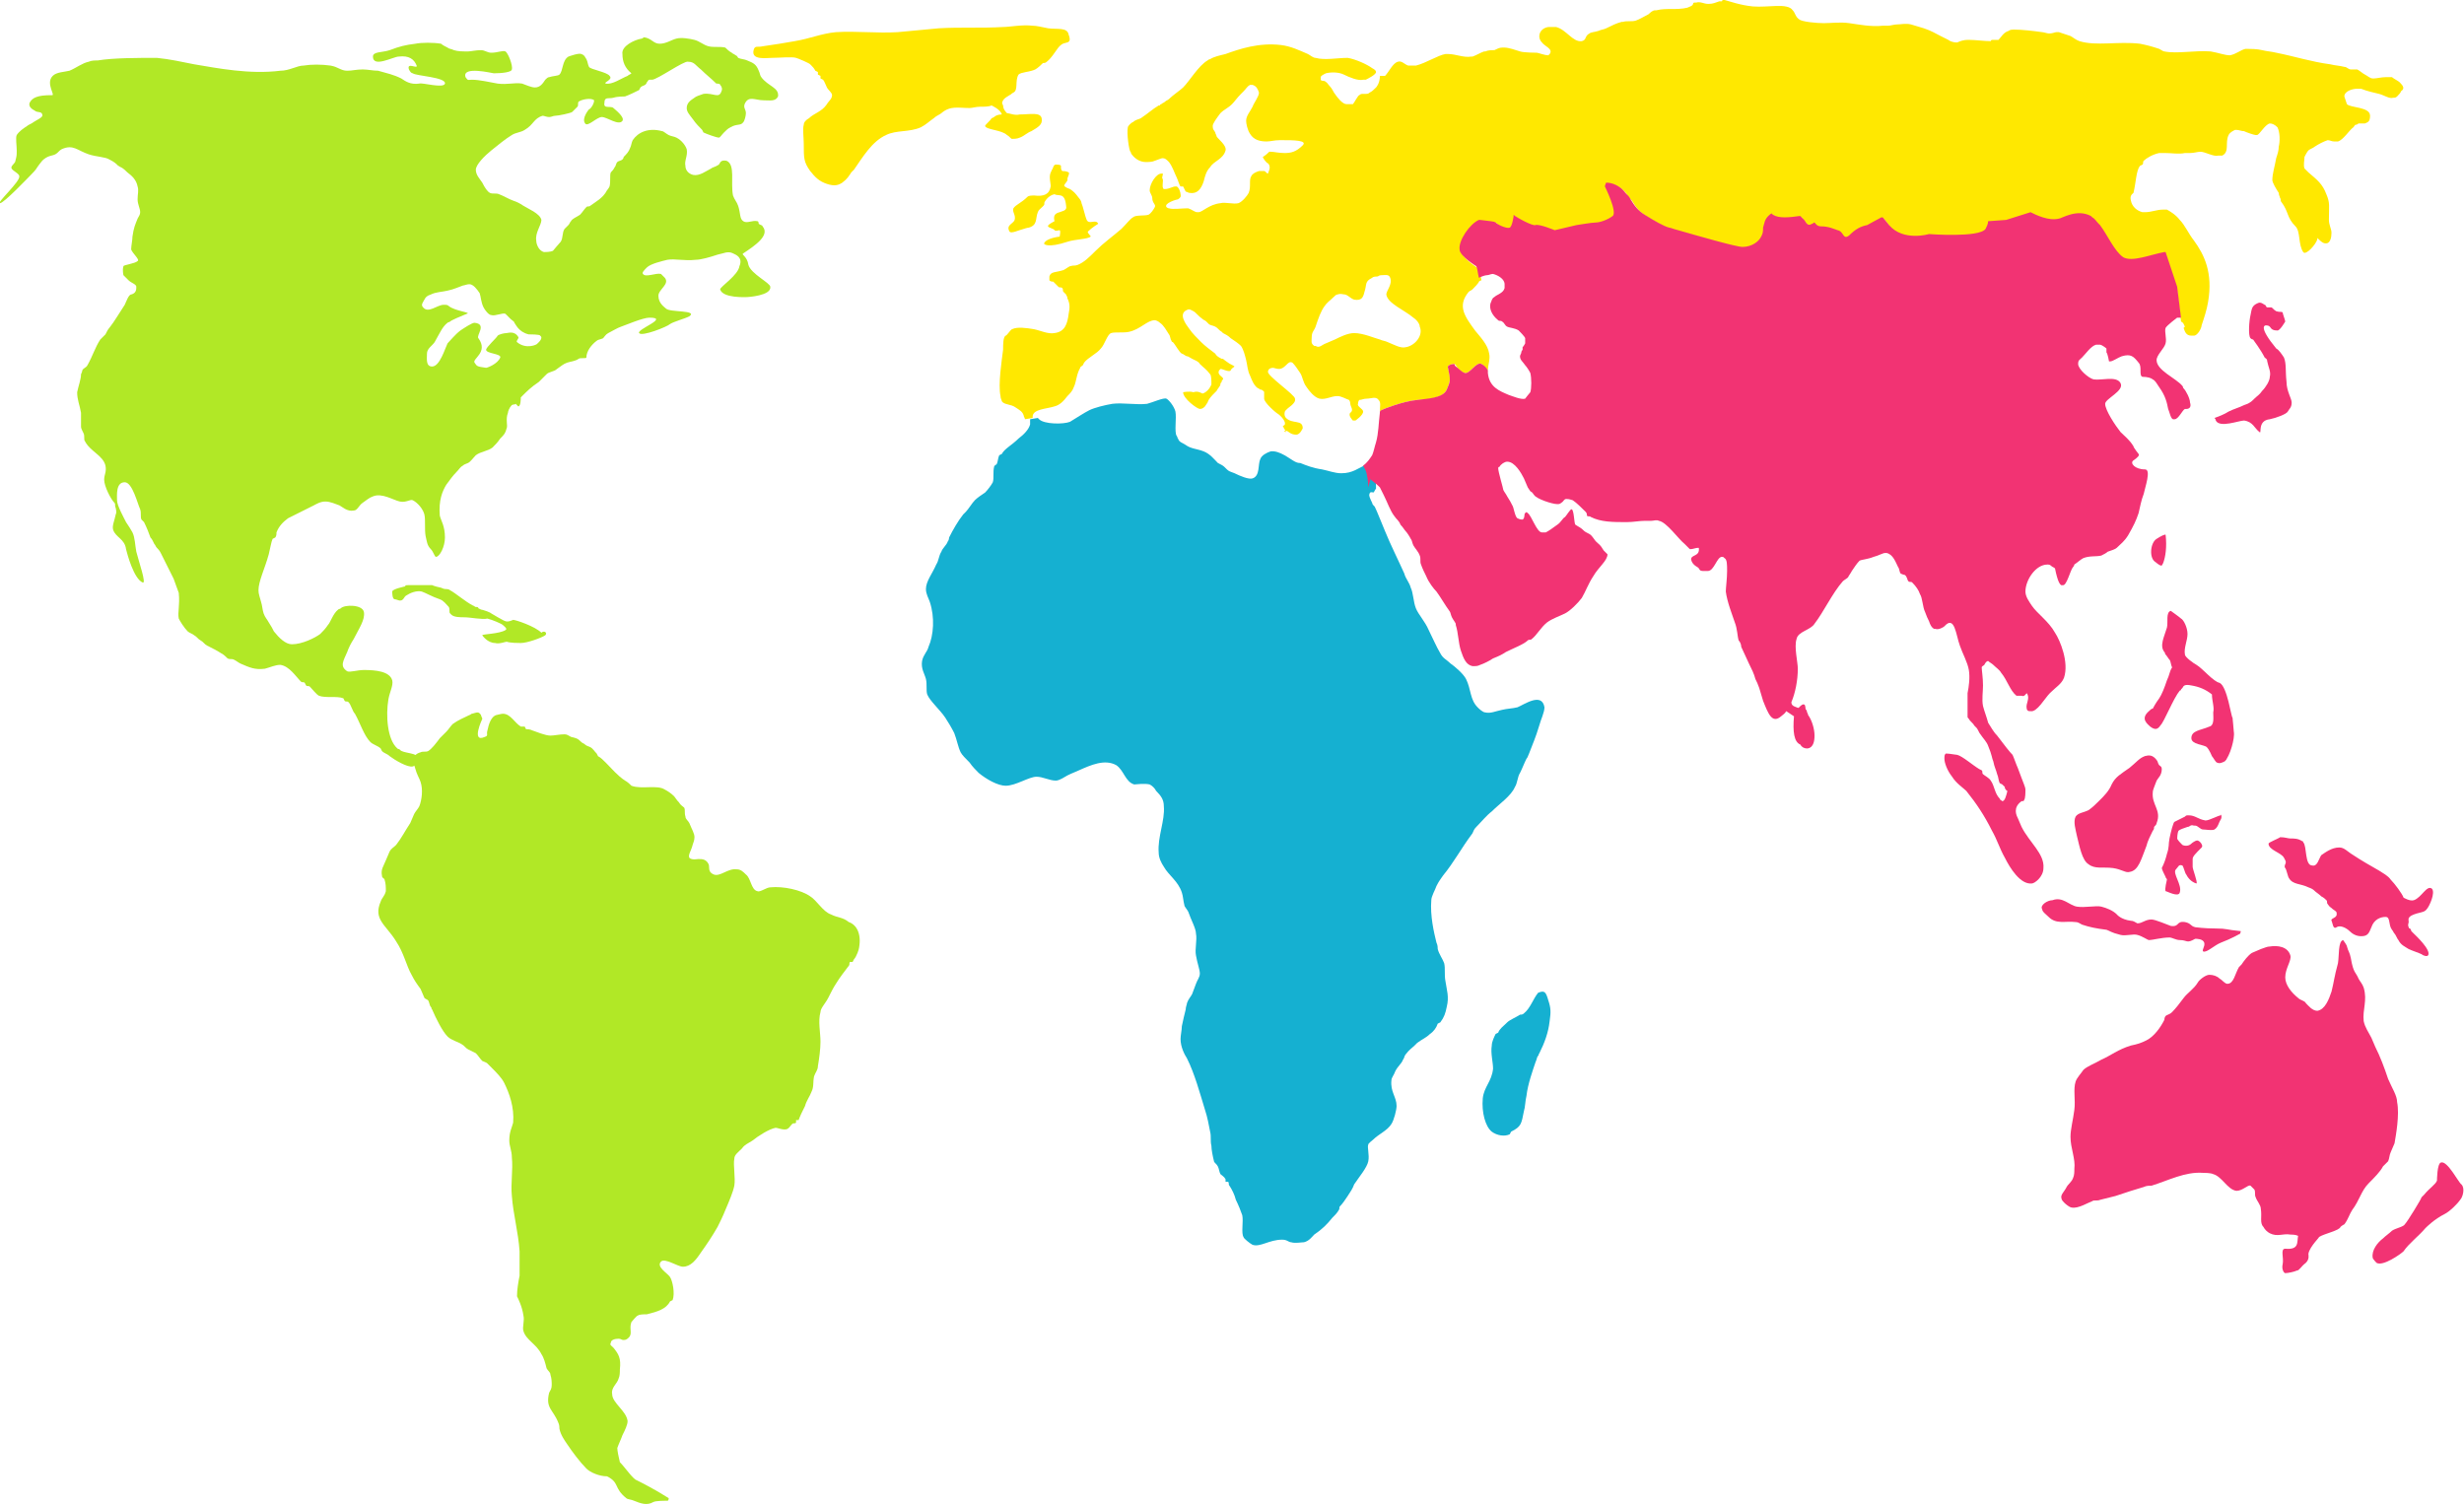 <?xml version="1.0" encoding="utf-8"?>
<!-- Generator: Adobe Illustrator 19.2.1, SVG Export Plug-In . SVG Version: 6.00 Build 0)  -->
<svg version="1.1" id="Lager_1" xmlns="http://www.w3.org/2000/svg" xmlns:xlink="http://www.w3.org/1999/xlink" x="0px" y="0px"
	 viewBox="0 0 191.6 117" style="enable-background:new 0 0 191.6 117;" xml:space="preserve">
<style type="text/css">
	.st0{fill:#B1E826;}
	.st1{fill:#FFE800;}
	.st2{fill:#15B0D1;}
	.st3{fill:#F23373;}
</style>
<path class="st0" d="M59.2,6c-0.1-0.1-0.1-0.3-0.2-0.5c-0.2-0.5-0.4-0.6-0.9-0.8c-0.2-0.1-0.5-0.1-0.7-0.2c0,0-0.1-0.2-0.2-0.2
	c-0.1-0.1-0.2-0.1-0.3-0.2c-0.2-0.1-0.4-0.3-0.5-0.4c-0.4-0.1-0.9,0-1.3-0.1c-0.4-0.1-0.7-0.4-1.1-0.5C53.6,3,53,2.9,52.6,3
	c-0.4,0.1-0.8,0.4-1.3,0.4S50.7,3,50.1,2.9C50,2.9,50,3,49.9,3c-0.6,0.1-1.6,0.6-1.5,1.2c0,0.6,0.2,1.1,0.7,1.5
	c-0.1,0.1-0.2,0.1-0.3,0.2c-0.5,0.2-1.2,0.7-1.7,0.6c-0.2-0.1,0.6-0.3,0.3-0.6c-0.2-0.3-1.5-0.5-1.6-0.7s-0.1-0.4-0.2-0.6
	c-0.1-0.1-0.1-0.3-0.4-0.4c-0.2-0.1-1,0.2-1,0.2c-0.5,0.3-0.4,1.1-0.7,1.4C43.4,5.9,43,5.9,42.7,6c-0.1,0-0.2,0.1-0.3,0.2
	c-0.2,0.3-0.4,0.6-0.8,0.6c-0.3,0-0.7-0.2-1-0.3c-0.6-0.1-1.1,0.1-1.9,0c-0.6-0.1-1.4-0.3-2-0.3c-0.3,0-0.3,0.1-0.5-0.2
	c-0.3-0.9,2.1-0.3,2.2-0.3c0.7,0,1.4-0.1,1.4-0.3c0.1-0.3-0.3-1.3-0.5-1.4s-0.6,0.1-1.1,0.1c-0.3,0-0.5-0.2-0.8-0.2
	c-0.4,0-0.8,0.1-1,0.1c-0.4,0-0.8,0-1.1-0.1c-0.2-0.1-0.4-0.1-0.5-0.2c-0.2-0.1-0.4-0.2-0.5-0.3c-0.6-0.1-1.5-0.1-2,0
	c-0.8,0.1-1.2,0.2-2,0.5C29.7,4.1,29,4,29,4.4c0,0.9,1.6,0,2,0c0.8-0.1,1.2,0.2,1.4,0.7c0.1,0.3-0.8-0.3-0.6,0.3
	c0.1,0.2,0.2,0.3,0.3,0.3c0.2,0.2,2.6,0.3,2.5,0.8c-0.1,0.4-1.8-0.1-2,0c-0.7,0.1-1.1-0.2-1.4-0.4c-0.6-0.3-1.1-0.4-1.8-0.6
	c-0.4,0-0.8-0.1-1.2-0.1c-0.5,0-0.8,0.1-1.2,0.1c-0.5,0-0.7-0.3-1.3-0.4C25,5,24.2,5,23.6,5.1c-0.5,0-1.1,0.4-1.8,0.4
	c-2.4,0.3-4.9-0.2-6.7-0.5c-1-0.2-1.9-0.4-2.9-0.5c-1.5,0-3.4,0-4.6,0.2c-0.2,0-0.5,0-0.7,0.1c-0.5,0.1-1,0.5-1.5,0.7
	C5,5.6,4.4,5.6,4.1,5.9C3.5,6.5,4.4,7.5,4,7.4C2.9,7.4,2.5,7.6,2.3,8C2.2,8.3,2.5,8.5,2.7,8.6c0.2,0.2,0.6,0,0.6,0.4
	C3.2,9.2,2.9,9.3,2.6,9.5C2.5,9.6,2.2,9.7,2.1,9.8c-0.3,0.2-0.6,0.4-0.8,0.7c-0.1,0.2,0,0.8,0,1.2s0,0.4-0.1,0.8
	c0,0.2-0.4,0.4-0.3,0.6c0.1,0.2,0.6,0.4,0.6,0.6c0.1,0.4-1.8,2.1-1.5,2.1s2.2-2,2.4-2.2c0.1-0.1,0.4-0.4,0.5-0.6
	c0.3-0.4,0.4-0.6,0.8-0.8c0.2-0.1,0.4-0.1,0.6-0.2c0.2-0.1,0.3-0.3,0.5-0.4C5.7,11.2,6,11.7,6.9,12c0.6,0.2,1.3,0.2,1.6,0.4
	c0.4,0.2,0.5,0.3,0.7,0.5c0.1,0,0.1,0.1,0.2,0.1c0.2,0.1,0.4,0.3,0.5,0.4c0.4,0.3,0.7,0.6,0.8,1.1c0.1,0.3,0,0.6,0,1s0.2,0.7,0.2,1
	c0,0.2-0.1,0.3-0.2,0.5c-0.2,0.5-0.3,0.7-0.4,1.4c0,0.3-0.1,0.7-0.1,1c0.1,0.3,0.7,0.8,0.5,0.9c-0.2,0.2-1.1,0.3-1.1,0.4
	c-0.1,0.3,0,0.7,0,0.7c0.1,0.1,0.3,0.3,0.4,0.4c0.2,0.2,0.6,0.3,0.6,0.5s0,0.5-0.4,0.6c-0.2,0-0.4,0.6-0.5,0.8
	c-0.4,0.6-0.8,1.3-1.2,1.8c-0.1,0.1-0.2,0.3-0.3,0.5c-0.1,0.1-0.3,0.3-0.4,0.4c-0.4,0.6-0.6,1.3-1,2c-0.1,0.2-0.3,0.2-0.4,0.4
	c0,0.1-0.1,0.3-0.1,0.3c0,0.4-0.2,0.9-0.3,1.4c0,0.6,0.2,1,0.3,1.6c0,0.4,0,0.8,0,1.1c0,0.1,0.1,0.3,0.2,0.5s0,0.5,0.1,0.6
	C7,35.1,8,35.4,8.2,36.2c0.1,0.5-0.1,0.7-0.1,1.1c0,0.5,0.5,1.5,0.8,1.8c0.1,0.1,0,0.2,0.1,0.4c0,0.1,0.1,0.3,0,0.5
	c-0.1,0.5-0.3,0.9-0.2,1.2c0.2,0.6,0.9,0.7,1,1.5c0.1,0.4,0.6,2.3,1.3,2.6c0.3,0.1-0.3-1.6-0.5-2.4c-0.1-0.5-0.1-1.1-0.3-1.5
	c-0.1-0.2-0.3-0.5-0.5-0.8c-0.2-0.4-0.7-1.3-0.7-1.7S9,37.5,9.7,37.5c0.6,0,1,1.7,1.2,2.1c0.1,0.3,0,0.6,0.1,0.8
	c0,0,0.1,0.1,0.2,0.2c0.2,0.4,0.4,0.9,0.5,1.2c0.1,0.1,0.1,0.1,0.2,0.3l0.1,0.2c0.1,0.1,0.1,0.2,0.2,0.3c0.1,0.1,0.2,0.2,0.3,0.4
	s0.3,0.6,0.4,0.8c0.2,0.4,0.4,0.8,0.6,1.2c0.1,0.3,0.3,0.8,0.4,1.1c0.1,1-0.1,1.5,0,2c0.1,0.2,0.4,0.7,0.7,1
	c0.1,0.1,0.4,0.2,0.5,0.3c0.2,0.1,0.3,0.3,0.5,0.4c0.2,0.1,0.3,0.3,0.5,0.4c0.4,0.2,0.8,0.4,1.1,0.6c0.2,0.1,0.4,0.3,0.5,0.4
	c0.2,0.1,0.3,0,0.5,0.1s0.3,0.2,0.5,0.3c0.7,0.3,1.1,0.5,1.9,0.4c0.4-0.1,0.8-0.3,1.2-0.3c0.7,0.1,1.2,0.9,1.6,1.3
	c0.1,0.1,0.2,0,0.3,0.1l0.1,0.2c0.1,0.1,0.2,0,0.3,0.1c0.2,0.2,0.5,0.6,0.7,0.7c0.5,0.2,1.4,0,1.9,0.2l0.1,0.2
	c0.1,0.1,0.2,0,0.3,0.1c0.2,0.2,0.3,0.7,0.5,0.9c0.4,0.7,0.7,1.7,1.2,2.2c0.2,0.2,0.6,0.3,0.8,0.5l0.1,0.2c0.2,0.2,0.4,0.2,0.6,0.4
	c0.4,0.3,1.4,0.9,1.8,0.8c0.3-0.1,0.6-0.4,0.5-0.6c-0.1-0.5-1.3-0.4-1.5-0.7c-0.1-0.1-0.1,0-0.2-0.1c-0.8-0.7-0.9-2.6-0.7-3.8
	c0.1-0.6,0.4-1.1,0.3-1.5c-0.2-0.7-1.3-0.8-2.2-0.8c-0.5,0-1.1,0.2-1.3,0.1c-0.6-0.4-0.3-0.8,0-1.5c0.1-0.3,0.3-0.7,0.5-1
	c0.4-0.8,0.9-1.5,0.8-2.1s-1.5-0.6-1.8-0.3c-0.1,0.1-0.1,0-0.2,0.1c-0.4,0.3-0.6,1-0.8,1.2c-0.2,0.3-0.4,0.5-0.6,0.7
	c-0.4,0.3-1.4,0.8-2.2,0.8c-0.5,0-1-0.5-1.4-1c-0.1-0.2-0.2-0.4-0.4-0.7c-0.1-0.2-0.3-0.4-0.4-0.7s-0.1-0.6-0.2-0.9
	c-0.1-0.4-0.2-0.6-0.2-0.9c0-0.7,0.5-1.7,0.8-2.8c0.1-0.4,0.2-1,0.3-1.2l0.2-0.1c0.1-0.1,0.1-0.3,0.1-0.4c0.2-0.5,0.5-0.8,0.9-1.1
	c0.6-0.3,1.4-0.7,2-1c0.2-0.1,0.5-0.3,0.9-0.3s0.8,0.2,1.1,0.3c0.2,0.1,0.6,0.5,1.1,0.4c0.3,0,0.4-0.4,0.7-0.6
	c0.3-0.2,0.5-0.4,0.8-0.5c0.7-0.3,1.6,0.3,2.1,0.4c0.5,0.1,0.8-0.2,1-0.1c0.4,0.2,0.8,0.7,0.9,1.1c0.1,0.4,0,1.2,0.1,1.7
	c0.1,0.4,0.1,0.7,0.4,1c0.2,0.2,0.3,0.6,0.4,0.6c0.3,0,0.7-0.8,0.7-1.5c0-0.9-0.3-1.3-0.4-1.7c-0.1-1.2,0.2-1.9,0.5-2.4
	c0.3-0.4,0.5-0.7,0.8-1c0.2-0.2,0.3-0.4,0.5-0.5c0.1-0.1,0.2-0.1,0.4-0.2c0.2-0.1,0.4-0.4,0.6-0.6c0.4-0.3,0.9-0.3,1.3-0.6
	c0.2-0.2,0.4-0.4,0.6-0.7c0.3-0.3,0.4-0.4,0.5-0.8c0.1-0.2-0.1-0.7,0.1-1.2c0-0.1,0.1-0.4,0.3-0.6c0.2-0.1,0.2,0,0.3-0.1l0.2,0.2
	c0.2,0,0.2-0.6,0.2-0.7c0.5-0.5,0.8-0.8,1.4-1.2c0.2-0.2,0.4-0.4,0.6-0.6c0.2-0.2,0.6-0.2,0.8-0.4c0.3-0.2,0.5-0.4,0.8-0.5
	s0.6-0.1,0.9-0.3c0.1-0.1,0.6,0,0.6-0.1c0-0.5,0.4-1,0.8-1.3c0.1-0.1,0.3-0.1,0.5-0.2c0.1-0.1,0.2-0.3,0.4-0.4
	c0.4-0.2,0.7-0.4,1-0.5s1.7-0.7,2.2-0.7c1.6,0-1,0.9-0.8,1.2c0.2,0.3,2.2-0.5,2.4-0.7c0.3-0.2,1.1-0.4,1.5-0.6
	c0.7-0.5-1.5-0.3-1.8-0.6c-0.1-0.1-0.6-0.4-0.6-1c0-0.5,0.9-0.9,0.5-1.4l-0.3-0.3c-0.4-0.1-1.2,0.3-1.4,0c-0.1-0.1,0.1-0.3,0.3-0.5
	c0.3-0.3,1.2-0.5,1.6-0.6c0.6-0.1,1.3,0.1,2.2,0c0.4,0,1.1-0.2,1.7-0.4c0.5-0.1,0.8-0.3,1.2-0.1c0.2,0.1,0.8,0.3,0.5,1
	c-0.1,0.7-1.5,1.6-1.5,1.8c0.2,0.7,2,0.6,2.1,0.6c0,0,1.9-0.1,1.8-0.8c0-0.3-1.5-1-1.7-1.7c-0.1-0.7-0.6-0.8-0.4-0.9
	c0.9-0.6,2.1-1.4,1.5-2.1c0-0.1-0.2-0.1-0.3-0.2c0,0,0-0.2-0.1-0.2c-0.4-0.1-0.8,0.2-1.1,0s-0.2-0.6-0.4-1.2
	c-0.1-0.3-0.3-0.5-0.4-0.8c-0.2-1,0.2-2.4-0.5-2.7c-0.5-0.1-0.5,0.2-0.6,0.3c-0.3,0.2-0.5,0.2-0.6,0.3c-0.4,0.2-0.9,0.6-1.4,0.5
	c-0.4-0.1-0.6-0.4-0.6-0.7c-0.1-0.4,0.2-0.8,0.1-1.3c-0.1-0.3-0.4-0.7-0.8-0.9c-0.2-0.1-0.4-0.1-0.6-0.2c-0.2-0.1-0.4-0.3-0.5-0.3
	c-1.1-0.3-1.9,0.1-2.3,0.7c-0.1,0.2-0.1,0.4-0.2,0.6c-0.1,0.3-0.3,0.5-0.5,0.7c0,0,0,0.1-0.1,0.2c-0.1,0.1-0.3,0.1-0.4,0.2
	c-0.1,0.1-0.1,0.3-0.2,0.4c-0.1,0.2-0.2,0.3-0.3,0.4c-0.1,0.2,0,0.7-0.1,1.1c0,0-0.1,0.2-0.2,0.3c-0.3,0.6-0.9,0.9-1.3,1.2
	c-0.1,0.1-0.2,0-0.3,0.1c-0.2,0.2-0.3,0.4-0.5,0.6c-0.3,0.2-0.6,0.3-0.7,0.5c-0.1,0.1-0.1,0.2-0.2,0.3c-0.1,0.1-0.2,0.2-0.3,0.3
	c-0.2,0.3-0.1,0.7-0.3,1c-0.1,0.1-0.6,0.7-0.6,0.7c-0.2,0.1-0.6,0.1-0.7,0.1c-0.4-0.1-0.6-0.6-0.6-0.9c-0.1-0.6,0.4-1.2,0.4-1.6
	C42,16.6,41,16.2,40.7,16c-0.3-0.2-0.5-0.3-0.8-0.4c-0.3-0.1-0.8-0.4-1.1-0.5c-0.2-0.1-0.5,0-0.7-0.1s-0.4-0.4-0.6-0.8
	c-0.2-0.3-0.5-0.6-0.5-1s0.7-1.1,1.2-1.5s1.1-0.9,1.6-1.2c0.3-0.2,0.7-0.2,1-0.4c0.7-0.4,0.7-0.9,1.4-1.1c0.1,0,0.3,0.1,0.5,0.1
	S43,9,43.2,9s1.2-0.2,1.3-0.3s0.3-0.3,0.4-0.4C45,8.2,44.9,8,45,7.9c0.3-0.2,1-0.3,1.2-0.1c0,0.3-0.3,0.7-0.4,0.7
	c0,0-0.6,0.7-0.3,1.1c0.2,0.3,0.9-0.5,1.3-0.5c0.4,0,1.3,0.7,1.6,0.3c0.2-0.3-0.6-0.9-0.7-1C47.5,8.2,46.9,8.5,47,8
	c0-0.5,0.3-0.3,0.7-0.4c0.3-0.1,0.8-0.1,0.9-0.1c0.3-0.1,0.9-0.4,1.1-0.5l0.1-0.2c0.2-0.2,0.4-0.1,0.5-0.4c0.1-0.1,0.1-0.2,0.2-0.2
	c0.1,0,0.1,0,0.2,0c0.4,0,2.5-1.5,2.8-1.4c0.5,0,0.6,0.3,1,0.6c0.4,0.4,0.8,0.7,1.2,1.1c0.1,0,0.3,0,0.3,0.1
	c0.1,0.1,0.2,0.3,0.1,0.5c-0.2,0.6-0.6,0.1-1.4,0.2c-0.3,0.1-0.6,0.2-0.7,0.3c-0.3,0.2-0.6,0.4-0.6,0.8c0,0.3,0.2,0.5,0.5,0.9
	c0.2,0.3,0.5,0.6,0.7,0.8l0.1,0.2c0.2,0.1,1,0.4,1.2,0.4c0.1,0,0.2-0.2,0.4-0.4s0.3-0.3,0.5-0.4c0.5-0.3,0.8-0.1,1-0.4
	C57.9,9.4,58,9,58,8.8c0-0.3-0.2-0.4-0.1-0.7c0.3-0.7,0.8-0.3,1.5-0.3c0.5,0,0.9,0.1,1.1-0.3C60.6,6.8,59.7,6.7,59.2,6
	C59.1,5.9,59.7,6.7,59.2,6z M37.3,22.8c0.1,0.3,0.1,0.7,0.3,1.1c0.1,0.2,0.4,0.6,0.6,0.6c0.3,0.1,0.9-0.2,1.1-0.1
	c0.1,0.1,0.2,0.2,0.4,0.4c0.1,0.1,0.3,0.2,0.3,0.3c0.1,0.1,0.3,0.7,1.1,0.9c0.1,0,0.9,0,0.9,0.1c0.3,0.2-0.2,0.6-0.2,0.6
	c0,0.1-0.9,0.5-1.6-0.1c-0.1-0.1,0.2-0.3,0.1-0.4c-0.3-0.5-0.8-0.3-0.9-0.3c-0.2,0-0.6,0.1-0.7,0.2c-0.1,0.2-0.9,0.9-0.9,1.1
	c0,0.3,1.2,0.3,1.1,0.6c-0.2,0.5-1,0.8-1.1,0.8c-0.7-0.1-0.7-0.1-0.9-0.4s1.1-0.8,0.3-1.9c-0.2-0.2,0.7-1.1-0.3-1.2
	c-0.2,0-0.8,0.4-1.1,0.6c-0.4,0.3-0.8,0.8-1,1c-0.2,0.4-0.6,1.8-1.2,1.8c-0.5,0-0.4-0.6-0.4-1s0.4-0.6,0.6-0.9
	c0.4-0.7,0.6-1.2,1-1.5c0.1-0.1,0.1,0,0.2-0.1c0.1-0.1,0.8-0.4,1.3-0.6c0.4-0.1-0.9-0.2-1.4-0.6c-0.1-0.1-0.2-0.1-0.4-0.1
	c-0.5,0-1.2,0.7-1.6,0.2c-0.2-0.2,0-0.4,0.1-0.6s0.2-0.3,0.5-0.4c0.4-0.2,0.9-0.2,1.3-0.3c0.5-0.1,0.9-0.3,1.2-0.4
	c0.1,0,0.3-0.1,0.5-0.1C36.8,22.1,37.1,22.5,37.3,22.8z"/>
<g>
	<path class="st1" d="M186.6,6.4c-0.1-0.1-0.5-0.3-0.6-0.4c-0.2,0-0.4,0-0.5,0c-0.3,0-0.7,0.1-0.9,0.1h-0.1c-0.2,0-0.4-0.2-0.6-0.3
		c-0.2-0.1-0.4-0.3-0.6-0.4c-0.1,0-0.1,0-0.2,0c-0.1,0-0.1,0-0.2,0h-0.1c-0.2,0-0.3-0.2-0.5-0.2c-0.4-0.1-0.7-0.1-1.1-0.2
		c-1.5-0.2-2.7-0.6-4.2-0.9c-0.4-0.1-0.7-0.1-1.1-0.2c-0.4-0.1-0.9-0.1-1.2-0.1l0,0h-0.1c-0.4,0.1-0.7,0.4-1.2,0.5
		c-0.4,0-0.9-0.2-1.5-0.3c-1.2-0.1-2.6,0.2-3.6,0c-0.1,0-0.2-0.1-0.4-0.2c-0.6-0.2-1-0.3-1.5-0.4c-1.7-0.2-3.4,0.2-4.7-0.2
		c-0.3-0.1-0.5-0.3-0.7-0.4c-0.3-0.1-0.6-0.2-0.9-0.3c-0.1,0-0.1,0-0.2,0c-0.1,0-0.3,0.1-0.5,0.1c0,0,0,0-0.1,0s-0.4-0.1-0.5-0.1
		c-0.7-0.1-1.6-0.2-2.2-0.2c-0.1,0-0.3,0-0.4,0.1c-0.4,0.1-0.6,0.5-0.8,0.7h-0.1h-0.1c-0.1,0-0.1,0-0.2,0c-0.1,0-0.2,0-0.2,0.1
		c-0.5,0-1.2-0.1-1.7-0.1H153c-0.3,0-0.6,0.1-0.8,0.2h-0.1c-0.2,0-0.5-0.1-0.6-0.2c-0.2-0.1-0.4-0.2-0.6-0.3
		c-0.4-0.2-0.7-0.4-1.3-0.6c-0.3-0.1-0.7-0.2-1-0.3c-0.4-0.1-0.8,0-1.1,0c-0.2,0-0.5,0.1-0.7,0.1c-0.1,0-0.2,0-0.4,0
		c-0.9,0.1-1.9-0.1-2.6-0.2c-0.7-0.1-1.4,0-2,0c-0.5,0-1.7-0.1-1.9-0.3c-0.3-0.2-0.3-0.5-0.5-0.7c-0.4-0.6-1.9-0.2-3.1-0.3
		c-1-0.1-1.8-0.4-2.2-0.5c0,0,0,0-0.1,0l0,0c-0.1,0-0.1,0.1-0.1,0.1c-0.1,0-0.1,0-0.2,0c-0.3,0.1-0.5,0.2-0.8,0.2h-0.1
		c-0.3,0-0.6-0.2-0.9-0.1c0,0,0,0-0.1,0l0,0c-0.2,0-0.1,0.1-0.2,0.2c-0.1,0.1-0.2,0.1-0.4,0.2c-0.4,0.1-0.9,0.1-1.2,0.1
		c-0.4,0-0.8,0-1.2,0.1c0,0,0,0-0.1,0l0,0c-0.2,0-0.4,0.2-0.5,0.3c-0.4,0.2-0.7,0.4-1,0.5l0,0c-0.3,0.1-0.7,0-1,0.1h-0.1
		c-0.4,0.1-0.8,0.3-1.2,0.5c-0.2,0.1-0.4,0.1-0.6,0.2c-0.3,0.1-0.6,0.1-0.7,0.2c-0.4,0.2-0.2,0.5-0.6,0.6l0,0
		c-0.7,0.1-1.2-0.9-2-1.1c-0.2,0-0.4,0-0.6,0c-0.7,0.1-0.9,0.8-0.5,1.2c0.2,0.3,0.9,0.5,0.6,0.9l-0.1,0.1c-0.3,0-0.8-0.2-0.9-0.2
		c0,0-1,0-1.3-0.1c-0.3-0.1-0.9-0.3-1.2-0.3c-0.1,0-0.1,0-0.2,0c-0.2,0-0.4,0.1-0.6,0.2c-0.2,0-0.5,0-0.7,0.1h-0.1
		c-0.3,0.1-0.6,0.3-0.9,0.4c0,0,0,0-0.1,0c-0.6,0.1-1.2-0.2-1.8-0.2c-0.1,0-0.1,0-0.2,0c-0.6,0.1-1.5,0.7-2.3,0.9
		c-0.2,0-0.4,0-0.6,0c-0.3-0.1-0.5-0.4-0.8-0.3l0,0l0,0c-0.4,0.1-0.7,0.8-1,1.1h-0.1c0,0-0.1,0-0.2,0h-0.1c0,0.6-0.3,0.9-0.3,0.9
		c-0.2,0.2-0.3,0.3-0.5,0.4c-0.1,0.1-0.2,0.1-0.3,0.1c-0.1,0-0.2,0-0.2,0c-0.1,0-0.2,0-0.3,0.1c-0.1,0-0.4,0.6-0.5,0.7l0,0
		c-0.2,0-0.5,0-0.5,0c-0.3,0-0.7-0.5-0.9-0.8c-0.1-0.1-0.2-0.4-0.4-0.6c-0.2-0.2-0.1-0.2-0.4-0.4c0,0-0.3,0-0.3-0.1V6
		c0-0.1,0.2-0.2,0.4-0.3c0.4-0.1,1-0.1,1.4,0.1s1.1,0.5,1.5,0.4c0.1,0,0.1,0,0.2,0c0.2-0.1,0.8-0.4,0.8-0.6c0-0.1-0.1-0.2-0.3-0.3
		c-0.4-0.3-1.3-0.7-1.9-0.8c-0.8,0-1.8,0.2-2.5,0c-0.2,0-0.4-0.2-0.6-0.3c-0.7-0.3-1.3-0.6-2.1-0.7c-1.7-0.2-3.2,0.3-4.3,0.7
		c-0.4,0.1-0.9,0.2-1.2,0.4c-0.1,0-0.2,0.1-0.2,0.1c-0.7,0.4-1.4,1.6-1.9,2.1c-0.2,0.2-0.8,0.6-1.1,0.9c-0.1,0.1-0.2,0.1-0.3,0.2
		C90.5,8,90.4,8,90.3,8.1c0,0-0.1,0-0.1,0.1l0,0c0,0,0,0-0.1,0c-0.5,0.3-0.8,0.6-1.4,1c-0.2,0.1-0.4,0.1-0.6,0.3
		c-0.1,0-0.4,0.3-0.4,0.4c-0.1,0.5,0.1,1.8,0.2,1.9c0.1,0.1,0,0.1,0.1,0.2c0.3,0.4,0.7,0.6,1.1,0.6c0.2,0,0.5,0,0.7-0.1
		c0.3-0.1,0.5-0.2,0.6-0.2c0.2,0,0.3,0.1,0.5,0.3c0.3,0.4,0.4,0.8,0.6,1.2c0.1,0.2,0.2,0.6,0.3,0.7l0,0c0.1,0,0.2,0,0.2,0l0,0
		l0.2,0.4c0.1,0,0.2,0.1,0.3,0.1c0.6,0.1,0.9-0.3,1.1-0.9c0.1-0.4,0.2-0.8,0.5-1.1c0.3-0.5,1-0.6,1.2-1.3c0.1-0.4-0.6-0.9-0.7-1.1
		c0-0.1-0.1-0.2-0.1-0.3c-0.1-0.2-0.2-0.2-0.2-0.5c0-0.2,0.3-0.6,0.6-1c0.3-0.3,0.6-0.4,0.9-0.7c0.2-0.2,0.4-0.5,0.7-0.8
		c0,0,0,0,0.1-0.1l0.1-0.1c0.2-0.2,0.3-0.4,0.5-0.5c0.1,0,0.1,0,0.2,0c0.3,0.1,0.4,0.3,0.5,0.6c0,0.3-0.4,0.8-0.5,1.1
		c-0.2,0.4-0.5,0.7-0.5,1.1c0,0.2,0.1,0.7,0.3,1c0.3,0.5,0.8,0.6,1.3,0.6c0.3,0,0.6-0.1,1-0.1c0.1,0,0.2,0,0.3,0
		c0.7,0,1.9,0,1.5,0.4c-0.5,0.5-0.9,0.6-1.4,0.6s-0.8-0.1-1.1-0.1c-0.1,0-0.1,0-0.1,0c-0.3,0.3-0.5,0.4-0.5,0.4
		c0,0.1,0.3,0.5,0.4,0.5c0.3,0.3,0,0.7,0,0.8c-0.1,0-0.2-0.2-0.3-0.2c-0.1,0-0.2,0-0.2,0c-0.1,0-0.2,0-0.2,0
		c-0.3,0.1-0.5,0.2-0.6,0.4c-0.2,0.3,0,0.8-0.2,1.3c-0.1,0.2-0.5,0.7-0.8,0.8c-0.4,0.1-1-0.1-1.4,0c-0.9,0.1-1.4,0.7-1.7,0.7h-0.1
		c-0.2,0-0.4-0.2-0.7-0.3h-0.1c-0.4,0-1.1,0.1-1.4,0c-0.1,0-0.2-0.1-0.2-0.1c-0.2-0.3,0.8-0.6,0.9-0.6c0.3-0.2,0.2-0.3,0.2-0.4
		c0-0.1-0.1-0.5-0.3-0.6h-0.1c-0.2,0-0.5,0.2-0.8,0.2c0,0,0,0-0.1,0c-0.2-0.1,0-0.7-0.1-0.8s0.1-0.4,0-0.4h-0.1
		c-0.4,0-0.9,0.8-0.9,1.3c0,0.2,0.2,0.4,0.2,0.6c0,0.4,0.3,0.5,0.2,0.7c-0.1,0.2-0.3,0.5-0.5,0.6c-0.3,0.1-1,0-1.2,0.2
		c-0.2,0.1-0.5,0.5-0.9,0.9c-0.7,0.6-1.4,1.1-2,1.7c-0.5,0.5-0.9,0.9-1.4,1.1c-0.3,0.1-0.2,0-0.6,0.1c-0.2,0.1-0.3,0.2-0.5,0.3
		c-0.6,0.2-1,0.1-1.1,0.5c0,0.2,0,0.3,0,0.3c0.1,0.1,0.2,0.1,0.3,0.1c0.1,0.1,0.3,0.3,0.4,0.4s0.2,0,0.3,0.1l0,0
		c0.1,0.1,0,0.2,0.1,0.3l0,0l0,0c0.1,0.1,0.1,0.1,0.2,0.2c0,0.1,0.1,0.1,0.1,0.3c0.2,0.4,0.2,0.7,0.1,1.2c-0.1,0.8-0.3,1.4-1.1,1.5
		c-0.5,0.1-1.1-0.2-1.6-0.3c-0.6-0.1-1.3-0.2-1.7,0c-0.1,0-0.4,0.5-0.5,0.5C78,26.2,78,26.8,78,27.2c-0.1,0.8-0.4,2.7-0.2,3.6
		c0,0.2,0.1,0.3,0.1,0.4c0.2,0.3,0.7,0.2,1.1,0.5c0.3,0.2,0.5,0.3,0.6,0.6c0,0.1,0.1,0.2,0.1,0.3l0.6-0.1c0,0,0,0,0-0.1l0,0l0,0
		c0-0.6,1.1-0.6,1.7-0.8c0.4-0.1,0.7-0.4,1-0.8c0.2-0.2,0.4-0.4,0.5-0.7c0.2-0.4,0.2-1,0.5-1.5c0-0.1,0.1-0.1,0.2-0.2l0.1-0.2
		c0.3-0.4,1-0.7,1.3-1.1c0.3-0.3,0.5-1.1,0.8-1.2s1,0,1.4-0.1c0.9-0.2,1.4-0.9,2-0.9c0.1,0,0.3,0.1,0.4,0.2c0.3,0.2,0.5,0.6,0.7,0.9
		c0.1,0.1,0.1,0.4,0.2,0.5c0,0,0,0.1,0.1,0.1c0.2,0.2,0.5,0.8,0.7,0.9c0.1,0,0.3,0.2,0.4,0.2s0.2,0.1,0.4,0.2
		c0.2,0.1,0.5,0.2,0.6,0.4c0.3,0.3,0.5,0.4,0.8,0.8c0.1,0.1,0.1,0.5,0.1,0.8c-0.2,0.5-0.6,0.7-0.7,0.7c-0.2-0.1-0.4-0.2-0.7-0.1
		c-0.3-0.1-0.8,0-0.8,0c0,0.5,1.1,1.3,1.3,1.3c0.2,0,0.3-0.1,0.4-0.2l0.2-0.3c0.1-0.3,0.3-0.5,0.6-0.8c0,0,0,0,0.1-0.1
		c0.1-0.2,0.3-0.4,0.3-0.5l0,0c0-0.1,0-0.1,0.1-0.2l0,0c0-0.1,0-0.1,0.1-0.2c0.1-0.2-0.5-0.3-0.3-0.7l0.1-0.1c0-0.1,0.7,0.3,0.8,0.1
		c0-0.1,0.3-0.3,0.3-0.3l0,0c-0.1-0.1-0.4-0.2-0.5-0.3l0,0c0,0-0.3-0.2-0.4-0.3H95c-0.2-0.1-0.4-0.2-0.5-0.4
		c-0.4-0.3-0.8-0.6-1.1-0.9c-0.3-0.3-0.7-0.7-0.9-1c-0.3-0.4-0.9-1.2-0.2-1.5c0.2-0.1,0.3,0,0.5,0.1s0.4,0.4,0.7,0.6
		c0.1,0.1,0.2,0.1,0.3,0.2c0.1,0.1,0.1,0.1,0.2,0.2l0,0c0.1,0.1,0.3,0.1,0.5,0.2l0,0c0.2,0.1,0.3,0.3,0.5,0.4l0.1,0.1
		c0.2,0.1,0.4,0.2,0.6,0.4c0.3,0.2,0.6,0.4,0.8,0.6c0.2,0.3,0.3,0.7,0.4,1.1s0.1,0.8,0.3,1.2c0.2,0.5,0.3,0.7,0.5,0.9
		c0.1,0.1,0.2,0.1,0.3,0.2c0,0,0,0,0.1,0c0.1,0.1,0.2,0.1,0.2,0.2c0,0.5,0,0.3,0,0.5c0,0.3,0.9,1.1,1.1,1.2c0.4,0.3,0.7,0.8,0.4,0.9
		c-0.1,0,0,0.1,0,0.1c0,0.1,0.2,0.3,0.2,0.4c-0.3-0.1-0.1-0.1,0-0.1c0.2,0,0.3,0.3,0.8,0.3c0.3,0,0.5-0.5,0.5-0.5
		c0-0.7-0.8-0.3-1.3-0.8c-0.2-0.2-0.1-0.6,0-0.6c0.1-0.2,0.8-0.5,0.7-0.9c0-0.3-2.2-1.8-2.1-2.1c0-0.2,0.2-0.3,0.4-0.3
		c0.4,0.1,0.6,0.2,1-0.2c0.2-0.2,0.3-0.3,0.5-0.2l0,0l0,0l0,0l0,0l0,0c0.2,0.2,0.4,0.5,0.6,0.8s0.2,0.7,0.5,1.1
		c0.2,0.3,0.6,0.8,1,0.9c0.5,0.1,0.9-0.2,1.4-0.2c0.3,0,0.6,0.2,0.9,0.3c0,0,0.1,0.1,0.1,0.3c0,0.2,0.3,0.5,0,0.7
		c-0.2,0.2,0.2,0.6,0.2,0.6c0.1,0,0.1,0,0.2,0c0,0,0.6-0.4,0.6-0.7c0-0.2-0.5-0.4-0.4-0.6c0-0.2,0.1-0.3,0.1-0.3
		c0.2,0,0.3-0.1,0.6-0.1c0.3,0,0.7-0.2,0.9,0.1c0.2,0.2,0.1,0.5,0.1,0.9l0.1-0.1c0.2-0.1,1.7-0.7,2.8-0.8c0.6,0,2-0.1,2.3-0.8
		c0.3-0.7,0.3-0.8,0.1-1.7c-0.1-0.2,0.3-0.3,0.5-0.3c0.1,0,0.3,0.6,0.8,0.7c0.4,0.1,0.9-0.9,1.3-0.7c0.2,0.1,0.3,0.3,0.5,0.5
		c0-0.4,0.2-0.9,0.1-1.3c-0.1-0.7-0.7-1.3-1.1-1.8c-0.8-1.1-1.4-1.9-0.5-3c0.1-0.1,0.2-0.1,0.3-0.2c0.1-0.1,0.5-0.5,0.5-0.6
		c0,0,0.1-0.1,0.2-0.1c-0.1-0.4-0.1-0.8-0.2-0.9c0,0-1.3-0.8-1.3-1.3c-0.1-0.7,0.9-2.1,1.5-2.4c0.7,0,1.2,0.1,1.2,0.2
		c0.2,0.2,0.9,0.5,1.1,0.4s0.3-0.9,0.3-0.9v-0.1l0,0c0.2,0.2,1.4,1,1.7,0.8c0.2-0.1,1.5,0.4,1.5,0.4l1.7-0.4c0,0,1.2-0.2,1.5-0.2
		s0.9-0.2,1.3-0.5s-0.6-2.3-0.6-2.3s0-0.1,0.1-0.3l0,0c0.1,0,0.9,0,1.5,0.8c0.1,0.2,0.2,0.3,0.4,0.5c0.3,0.5,0.6,0.9,1.1,1.2
		c0.8,0.5,1.5,0.9,1.9,1c0.1,0,0.3,0.1,0.7,0.2c1.5,0.4,4.5,1.3,5,1.3c0.6,0,1.2-0.5,1.5-0.9c0.1-0.2,0.1-0.4,0.1-0.6
		c0-0.3,0-0.7,0.4-0.9c0.1-0.1,0.2-0.2,0.3-0.2l0.1,0.1c0.4,0.3,1.4,0.2,2.1,0.1c0.1,0.1,0.2,0.3,0.3,0.4l0,0
		c0.2,0.3,0.3,0.4,0.6,0.3c0.1,0,0.1-0.1,0.2-0.1c0.1,0.2,0.2,0.3,0.5,0.3c0.6,0,0.9,0.1,1.3,0.3c0.4,0.1,0.4,0.9,0.9,0.4
		c0.5-0.4,0.9-0.7,1.4-0.8c0.3-0.1,0.8-0.4,1.2-0.7c0.2,0.3,0.4,0.5,0.5,0.7c1.2,1.3,3.1,0.7,3.1,0.7l0,0l0,0c0,0,4,0.3,4.4-0.4
		c0.2-0.2,0.2-0.5,0.2-0.6l1.4-0.1l1.9-0.6c0.5,0.1,1.5,0.7,2.2,0.5c0.2-0.1,1.4-0.8,2.5-0.2c0.8,0.5,1.5,2.5,2.4,3.2
		c0.7,0.5,2.2-0.2,3.3-0.4l0.9,2.8l0.3,2.4c0.2,0.1,0.2,0.2,0.3,0.4l-0.1,0.1c0.1,0.3,0.2,0.6,0.6,0.6c0.1,0,0.1,0,0.2,0
		c0.3,0,0.6-0.6,0.6-0.8c0.2-0.6,0.4-1.2,0.5-1.8c0.4-2.3-0.3-3.7-1.1-4.8c-0.4-0.5-0.7-1.2-1.1-1.6c-0.3-0.4-0.8-0.7-1-0.8
		c-0.1,0-0.2,0-0.3,0c-0.5,0-0.9,0.2-1.4,0.2c-0.1,0-0.1,0-0.2,0c-0.4-0.1-0.8-0.4-0.9-0.9c-0.1-0.4,0.1-0.5,0.2-0.6
		c0.2-0.8,0.2-1.7,0.5-2.1l0.2-0.1c0.1-0.1,0-0.2,0.1-0.3c0.2-0.2,0.7-0.5,1.2-0.6c0.1,0,0.3,0,0.5,0c0.5,0,1,0.1,1.5,0
		c0.1,0,0.2,0,0.4,0c0.3,0,0.6-0.1,0.8-0.1l0,0c0.4,0,1,0.4,1.4,0.3c0.1,0,0.2,0,0.3,0c0.6-0.3,0.2-1,0.5-1.6
		c0.1-0.2,0.3-0.3,0.5-0.4h0.1c0.2,0,0.4,0.1,0.6,0.1c0.2,0.1,0.8,0.3,0.9,0.3l0,0h0.1c0.2,0,0.6-0.8,1-0.9l0,0
		c0.2,0,0.4,0.1,0.6,0.3c0.2,0.4,0.2,1.1,0.1,1.5c0,0.3-0.1,0.6-0.2,0.9c-0.1,0.6-0.3,1.2-0.3,1.7c0,0.2,0.3,0.7,0.5,1
		c0,0.2,0.1,0.3,0.1,0.4c0.1,0.1,0,0.2,0.1,0.3c0.6,0.8,0.4,1.2,1.1,1.9c0.4,0.4,0.2,1.4,0.6,2c0.2,0.3,1-0.6,1.1-1v-0.1
		c0.3,0.3,0.5,0.5,0.8,0.4c0.2-0.1,0.3-0.4,0.3-0.8c0-0.3-0.2-0.6-0.2-1c0-1.1,0.1-1.3-0.2-2c-0.3-0.8-0.7-1.1-1.4-1.7
		c-0.1-0.1-0.2-0.2-0.3-0.3c-0.1-0.3,0-0.6,0-0.9c0,0,0.2-0.4,0.3-0.5s0.4-0.2,0.5-0.3c0.3-0.2,0.7-0.4,1-0.5c0.2,0,0.3,0.1,0.5,0.1
		c0,0,0,0,0.1,0s0.1,0,0.2,0c0.4-0.1,0.9-0.9,1.2-1.1c0.1-0.1,0.1-0.2,0.2-0.2c0.1,0,0.2-0.1,0.2-0.1c0.1,0,0.2,0,0.3,0s0.2,0,0.2,0
		c0.2-0.1,0.4-0.1,0.4-0.6c0-0.7-1.5-0.6-1.8-0.9l-0.2-0.6c0-0.4,0.6-0.6,1-0.6c0.1,0,0.2,0,0.3,0c0.5,0.2,1,0.3,1.4,0.4
		s0.8,0.4,1.1,0.3c0.1,0,0.2,0,0.3-0.1s0.3-0.3,0.3-0.4C187,6.9,186.9,6.7,186.6,6.4z M109.3,27c-0.4,0.1-0.9-0.2-1.4-0.4
		c-0.2-0.1-0.4-0.1-0.6-0.2c-0.4-0.1-1.3-0.5-2-0.5c-0.5,0-1.1,0.3-1.5,0.5c-0.2,0.1-0.5,0.2-0.7,0.3c-0.3,0.1-0.5,0.4-0.8,0.2
		c0,0,0,0-0.1,0c-0.3-0.2-0.2-0.4-0.2-0.7c0-0.4,0.2-0.5,0.3-0.8c0.2-0.6,0.4-1.2,0.7-1.6c0.2-0.3,0.4-0.4,0.7-0.7
		c0.1-0.1,0.2-0.2,0.3-0.2c0.3-0.1,0.4,0,0.6,0c0.3,0.1,0.4,0.3,0.7,0.4c0.6,0.1,0.7-0.2,0.8-0.6c0.2-0.6,0-0.8,0.6-1.1
		c0.1-0.1,0.3-0.1,0.4-0.1s0.1-0.1,0.3-0.1c0.3,0,0.6-0.1,0.7,0.2c0.2,0.5-0.3,1-0.3,1.3c0.1,0.7,1.4,1.2,2.1,1.8
		c0.3,0.2,0.5,0.5,0.5,0.7C110.7,26.1,110,26.9,109.3,27z"/>
	<path class="st1" d="M82.5,3.5c-0.3,0.2-0.6,0.9-1.1,1.3c-0.1,0.1-0.2,0.1-0.3,0.1C81,5,80.7,5.3,80.5,5.4
		c-0.4,0.2-1.1,0.2-1.3,0.4c-0.3,0.5,0,1.2-0.4,1.4c-0.2,0.1-0.1,0.1-0.3,0.2C78,7.7,78.1,7.7,78,7.8C77.9,8,77.9,8,78,8.2
		c0,0.2,0.1,0.4,0.3,0.6c0.2,0,0.6,0.2,1,0.1c0.8,0,1.6-0.2,1.7,0.3s-0.3,0.7-0.8,1c-0.3,0.1-0.6,0.4-0.9,0.5
		c-0.2,0.1-0.5,0.1-0.6,0.1s-0.2-0.2-0.4-0.3c-0.4-0.4-1.6-0.4-1.7-0.7c0-0.1,0.4-0.4,0.5-0.6l0.2-0.1c0.1-0.1,0.3-0.2,0.6-0.2
		c-0.1-0.4-0.8-0.7-0.8-0.7c-0.2,0.1-0.6,0.1-0.9,0.1s-0.6,0.1-0.8,0.1c-0.9,0-1.5-0.2-2.2,0.4c-0.1,0.1-0.4,0.2-0.6,0.4
		c-0.3,0.2-0.6,0.5-1,0.7c-0.9,0.4-1.9,0.2-2.7,0.6c-1.1,0.5-1.8,1.7-2.5,2.7c-0.1,0.1-0.1,0.1-0.2,0.2c-0.2,0.3-0.3,0.5-0.7,0.8
		c-0.3,0.2-0.6,0.3-1.2,0.1c-0.6-0.2-0.9-0.5-1.3-1c-0.5-0.7-0.5-1-0.5-2.1c0-0.5-0.1-1.2,0-1.5c0-0.2,0.2-0.4,0.4-0.5
		c0.4-0.4,1-0.5,1.4-1.1c0.1-0.2,0.4-0.4,0.4-0.7c0-0.2-0.3-0.4-0.4-0.6S64.1,6.3,64,6.2l-0.2-0.1c0,0,0-0.1,0-0.2l-0.2-0.1
		c0-0.1,0-0.1,0-0.2l-0.2-0.1C63.3,5.3,63.2,5.2,63,5c-0.1-0.1-0.8-0.4-1.1-0.5s-1.3,0-1.9,0c-0.4,0-1.6,0.2-1.4-0.6
		c0.1-0.4,0.3-0.2,0.7-0.3c0.7-0.1,2-0.3,2.5-0.4C63,3,63.9,2.6,65,2.5c1.6-0.1,3.2,0.1,4.8,0c1.1-0.1,2.1-0.2,3.2-0.3
		c1.7-0.1,3.3,0,5-0.1c0.5,0,1.5-0.2,2.3-0.1c0.3,0,0.7,0.1,1.2,0.2c0.7,0.1,1.5-0.1,1.6,0.5C83.4,3.5,82.8,3.2,82.5,3.5z"/>
	<path class="st1" d="M84.6,18c-0.1,0.1,0.3,0.4,0.2,0.4c-0.2,0.2-1.2,0.2-1.8,0.4c-1.5,0.5-1.9,0.2-1.8,0.1
		c0.2-0.4,1.2-0.5,1.2-0.5c0-0.1,0.1-0.4,0-0.5c-0.1,0-0.3,0.1-0.4,0c0-0.1-0.5-0.2-0.5-0.3c-0.1-0.1,0.5-0.4,0.5-0.4
		c-0.1-0.4,0-0.6,0.4-0.7c0.2-0.1,0.6-0.1,0.5-0.5c-0.1-1.1-0.6-0.7-0.9-0.9c-0.5,0.1-0.8,0.6-0.8,0.7c0.1,0.2-0.4,0.4-0.5,0.7
		c-0.2,0.5,0,1-0.7,1.2c-0.1,0-0.4,0.1-0.4,0.1c-0.4,0.1-1,0.4-1.1,0.2c-0.3-0.5,0.3-0.6,0.4-0.9c0.1-0.4-0.2-0.6-0.1-0.9
		c0.2-0.3,0.6-0.4,1.1-0.9c0.1-0.1,0.4-0.1,0.5-0.1c0.8,0.1,1.2-0.1,1.3-0.7c0-0.1,0-0.1,0-0.1c-0.1-0.7-0.1-0.8,0.1-1.2
		c0.1-0.1,0.1-0.4,0.3-0.4c0.1,0,0.4,0,0.4,0.1c0,0.2,0,0.3,0.1,0.4c0.1,0,0.3,0,0.5,0.1c0.1,0.1-0.1,0.4-0.1,0.5
		c0.1,0.2-0.4,0.5-0.2,0.6c0.1,0.1,0.4,0.2,0.4,0.2c0.3,0.2,0.4,0.3,0.7,0.7c0.1,0.1,0.2,0.3,0.2,0.4c0.1,0.2,0.3,1.1,0.4,1.3
		c0.2,0.4,0.7-0.1,0.9,0.3C85.4,17.4,84.9,17.7,84.6,18z"/>
</g>
<path class="st0" d="M42.4,49.4C42.1,49.6,41,50,40.5,50c-0.2,0-0.8,0-1.1-0.1c-0.1,0-0.6,0.2-0.9,0.1c-0.6,0-1-0.6-1-0.6
	c0-0.1,1.3-0.1,1.8-0.4c0.2-0.1-0.1-0.3-0.2-0.4c-0.1-0.1-0.8-0.4-1.2-0.5l0,0c-0.4,0.1-1.3-0.1-1.8-0.1c-0.3,0-0.8,0-1-0.2L35,47.7
	c-0.1-0.1,0-0.3-0.1-0.5c-0.2-0.2-0.4-0.5-0.7-0.6c-0.6-0.2-1.1-0.5-1.4-0.6c-0.4-0.1-0.9,0.1-1.2,0.3c-0.2,0.1-0.2,0.4-0.5,0.4
	c-0.1,0-0.3-0.1-0.4-0.1c-0.2,0-0.2-0.5-0.2-0.6c0-0.2,1-0.4,1-0.4c0-0.1,0.1-0.1,0.3-0.1c0,0,1.7,0,1.8,0c0,0,0.2,0.1,0.7,0.2
	c0,0,0.2,0.1,0.3,0.1s0.3,0,0.4,0.1c0.4,0.2,1.2,0.9,1.8,1.2c0.1,0,0.1,0.1,0.2,0.1c0.1,0,0.2,0,0.2,0.1l0.2,0.1
	c0.1,0,0.7,0.2,0.8,0.3l0,0l0,0c0,0,1,0.6,1.1,0.6c0.2,0.1,0.6-0.1,0.6-0.1c0.2,0,1.7,0.5,2.2,1C42.3,49,42.6,49.2,42.4,49.4z"/>
<g>
	<path class="st2" d="M106.8,36.6c0,0-0.1-0.2-0.3-0.6c-0.1,0-0.2,0.1-0.2,0.1c-0.7,0.3-1.1,0.7-2,0.7c-0.5,0-1-0.2-1.5-0.3
		c-0.7-0.1-1.2-0.3-1.7-0.5c-0.1,0-0.2,0-0.4-0.1c-0.4-0.2-1.2-0.9-1.9-0.8c-0.3,0.1-0.7,0.3-0.8,0.6c-0.2,0.4,0,1.3-0.6,1.5
		c-0.3,0.1-1-0.2-1.4-0.4c-0.5-0.2-0.4-0.1-0.8-0.5c-0.1-0.1-0.3-0.2-0.5-0.3c-0.3-0.3-0.6-0.7-1.1-0.9s-1-0.2-1.4-0.5
		c-0.3-0.2-0.5-0.2-0.6-0.5c-0.1-0.1,0-0.1-0.1-0.2c-0.2-0.3,0-1.4-0.1-1.9c-0.1-0.4-0.5-0.9-0.7-1s-1.1,0.3-1.5,0.4
		c-0.8,0.1-1.9-0.1-2.7,0c-0.6,0.1-1.4,0.3-1.8,0.5s-1,0.6-1.5,0.9c-0.5,0.2-2,0.2-2.4-0.2c-0.1-0.1-0.1-0.1-0.1-0.1l-0.6,0.1v0.1
		c0,0.1,0,0.2,0,0.3c-0.1,0.4-0.5,0.8-0.9,1.1c-0.5,0.5-1.1,0.8-1.3,1.2l-0.2,0.1c-0.1,0.2-0.1,0.5-0.2,0.7c0,0-0.2,0.1-0.2,0.2
		c-0.1,0.4,0,0.9-0.1,1.2c-0.1,0.2-0.4,0.6-0.6,0.8c-0.3,0.2-0.6,0.4-0.8,0.6c-0.2,0.2-0.5,0.7-0.7,0.9C75,39.9,75,39.9,74.9,40
		c-0.4,0.5-0.8,1.2-1.1,1.8c0,0,0,0.2-0.1,0.3c-0.1,0.3-0.4,0.5-0.5,0.8c-0.2,0.3-0.2,0.7-0.4,1c-0.3,0.7-0.8,1.3-0.8,1.9
		c0,0.4,0.2,0.7,0.3,1c0.4,1.2,0.3,2.6-0.1,3.5c-0.1,0.4-0.4,0.6-0.5,1.1c-0.1,0.6,0.2,1,0.3,1.4c0.1,0.4,0,0.9,0.1,1.2
		c0.2,0.5,1,1.2,1.4,1.8c0.2,0.3,0.5,0.8,0.7,1.2c0.2,0.5,0.3,1.1,0.5,1.5c0.1,0.2,0.4,0.5,0.7,0.8c0.2,0.3,0.5,0.6,0.7,0.8
		c0.6,0.5,1.5,1,2.1,1c0.8,0,1.8-0.7,2.4-0.7c0.5,0,1,0.3,1.5,0.3c0.3,0,0.7-0.3,0.9-0.4c0.4-0.2,0.7-0.3,0.9-0.4
		c0.9-0.4,2-0.9,2.9-0.4c0.6,0.4,0.7,1.3,1.4,1.5c0.1,0,0.8-0.1,1.2,0c0.2,0.1,0.4,0.3,0.5,0.5c0.4,0.4,0.6,0.7,0.6,1.2
		c0.1,1.1-0.5,2.4-0.4,3.6c0,0.4,0.2,0.8,0.4,1.1c0.4,0.7,1.1,1.1,1.4,2c0.1,0.3,0.1,0.6,0.2,1c0,0.1,0.2,0.3,0.3,0.5
		c0.2,0.6,0.6,1.3,0.6,1.7c0.1,0.5-0.1,1.2,0,1.7c0.1,0.6,0.3,1.1,0.3,1.4s-0.2,0.5-0.3,0.8c-0.1,0.3-0.2,0.5-0.3,0.8
		c-0.1,0.2-0.3,0.4-0.4,0.7c0,0.1-0.1,0.3-0.1,0.5c-0.1,0.4-0.2,0.8-0.3,1.3c0,0.3-0.1,0.7-0.1,1c0,0.6,0.3,1.2,0.5,1.5
		c0.6,1.2,1,2.7,1.4,4c0.2,0.6,0.3,1.2,0.4,1.7c0.1,0.4,0,0.7,0.1,1.1c0,0.3,0.1,0.8,0.2,1.2c0,0.1,0.2,0.2,0.3,0.4
		c0.1,0.2,0.1,0.4,0.2,0.6c0.1,0.1,0.3,0.2,0.4,0.4v0.2h0.2c0.1,0.1,0,0.2,0.1,0.3c0.2,0.3,0.4,0.7,0.5,1.1c0.2,0.4,0.4,0.9,0.5,1.2
		c0.1,0.5-0.1,1.4,0.1,1.7c0,0.1,0.5,0.5,0.7,0.6c0.6,0.2,1.3-0.4,2.3-0.4c0.4,0,0.5,0.2,0.7,0.2c0.3,0.1,0.8,0,1,0
		c0.4-0.1,0.6-0.4,0.8-0.6c0.6-0.4,1-0.8,1.4-1.3c0.2-0.2,0.4-0.4,0.5-0.6c0.1-0.1,0-0.2,0.1-0.3c0.2-0.2,0.4-0.5,0.6-0.8
		s0.4-0.6,0.5-0.9c0.4-0.6,1-1.3,1.1-1.8s-0.1-1.1,0-1.3c0-0.1,0.3-0.3,0.4-0.4c0.4-0.4,1.1-0.7,1.4-1.2c0.2-0.3,0.4-1.1,0.4-1.4
		c0-0.7-0.5-1.1-0.4-2c0-0.2,0.2-0.4,0.3-0.7c0.2-0.4,0.5-0.6,0.6-0.9c0.1-0.1,0.1-0.3,0.2-0.4c0.3-0.4,0.5-0.5,0.7-0.7
		c0.1-0.1,0.1-0.1,0.2-0.2c0.4-0.3,0.7-0.4,1-0.7c0.3-0.2,0.5-0.5,0.6-0.8l0.2-0.1c0.3-0.4,0.4-0.7,0.5-1.2c0.2-0.8,0-1.3-0.1-2
		c-0.1-0.5,0-1-0.1-1.4c-0.1-0.3-0.4-0.7-0.5-1.1c0-0.1,0-0.3-0.1-0.5c-0.2-0.8-0.5-2.1-0.4-3.3c0-0.3,0.3-0.8,0.4-1.1
		c0.2-0.4,0.3-0.5,0.5-0.8c0.9-1.1,1.4-2.1,2.3-3.3c0.1-0.2,0.1-0.3,0.3-0.5c0.4-0.4,0.8-0.9,1.2-1.2c0.6-0.6,1.5-1.2,1.8-1.9
		c0.2-0.3,0.2-0.8,0.4-1.1c0.2-0.4,0.3-0.7,0.5-1.1c0.1-0.1,0.1-0.2,0.2-0.4c0.3-0.8,0.5-1.2,0.8-2.2c0.1-0.4,0.4-1,0.4-1.4
		c-0.2-1.2-1.6-0.2-2.1,0c-0.4,0.1-0.8,0.1-1.2,0.2c-0.5,0.1-0.9,0.3-1.3,0.2c-0.2,0-0.5-0.3-0.6-0.4c-0.6-0.6-0.5-1.4-0.9-2.2
		c-0.2-0.4-0.9-1-1.2-1.2c-0.3-0.3-0.6-0.4-0.8-0.8c-0.3-0.5-0.6-1.2-0.9-1.8c-0.3-0.7-0.8-1.2-1-1.7s-0.2-1.2-0.4-1.6
		c-0.1-0.4-0.4-0.7-0.5-1.1c-0.4-0.9-1.1-2.3-1.5-3.3c-0.3-0.7-0.6-1.5-0.8-1.9c-0.1-0.1-0.2-0.2-0.2-0.3c-0.1-0.2-0.3-0.6-0.2-0.7
		c0-0.2,0.3-0.1,0.3-0.1c0.1-0.1,0.1-0.2,0.2-0.3l0,0c0-0.1,0-0.2,0-0.2C107,37.5,106.9,36.8,106.8,36.6z"/>
	<path class="st2" d="M119.6,77.2c0.5-0.2,0.6-0.1,0.8,0.6c0.2,0.6,0.2,0.9,0.1,1.6c-0.1,0.9-0.4,1.7-0.8,2.5
		c-0.1,0.1,0,0.1-0.1,0.2s-0.1,0.3-0.2,0.5c-0.2,0.6-0.6,1.7-0.7,2.6c-0.1,0.4-0.1,0.9-0.2,1.2c-0.2,1-0.2,1.2-1,1.6l-0.1,0.2
		c-0.4,0.2-1,0.1-1.4-0.2c-0.5-0.4-0.8-1.5-0.7-2.6c0.1-0.9,0.7-1.3,0.8-2.3c0-0.5-0.2-1.2-0.1-1.8c0-0.3,0.2-0.7,0.3-0.9l0.2-0.1
		c0.1-0.3,0.4-0.5,0.7-0.8c0.2-0.2,0.7-0.4,1-0.6c0.1,0,0.2,0,0.3-0.1C119,78.4,119.2,77.7,119.6,77.2
		C119.5,77.2,119.5,77.2,119.6,77.2z"/>
</g>
<g>
	<path class="st3" d="M106.6,37.3L106.6,37.3c0.1,0.1,0.4,0.3,0.6,0.5l0.1,0.1c0.1,0.2,0.2,0.4,0.3,0.6c0.3,0.6,0.5,1.2,0.8,1.6
		c0.2,0.3,0.4,0.4,0.5,0.7c0.2,0.2,0.3,0.4,0.4,0.5s0.3,0.4,0.4,0.6c0.1,0.1,0.1,0.3,0.2,0.5s0.4,0.5,0.5,0.8c0.1,0.2,0,0.5,0.1,0.7
		c0.1,0.3,0.3,0.7,0.4,0.9c0.2,0.5,0.6,1,0.8,1.2c0.3,0.4,0.7,1.1,1,1.5c0.1,0.1,0.1,0.3,0.2,0.5s0.2,0.3,0.3,0.5v0.1
		c0.2,0.6,0.2,1.4,0.4,2c0.2,0.6,0.4,1.1,0.9,1.2c0.3,0,0.4,0,0.6-0.1c0.3-0.1,0.7-0.3,1-0.5c0.5-0.2,0.7-0.3,1-0.5
		c0.6-0.3,1.4-0.6,1.7-0.9c0.1-0.1,0.2,0,0.3-0.1c0.4-0.3,0.7-0.9,1.2-1.3c0.4-0.3,1-0.5,1.4-0.7s1-0.8,1.3-1.2
		c0.3-0.5,0.5-1.1,0.9-1.7c0.4-0.7,1.1-1.2,1.1-1.7c0,0-0.2-0.2-0.3-0.3c-0.3-0.5-0.3-0.4-0.6-0.7c-0.1-0.1-0.2-0.3-0.4-0.5
		c-0.1-0.1-0.4-0.2-0.5-0.3c-0.3-0.3-0.4-0.3-0.7-0.5c-0.1-0.1-0.1-1.2-0.3-1.2l0,0c-0.1,0-0.4,0.5-0.5,0.6
		c-0.2,0.1-0.3,0.4-0.6,0.6c-0.4,0.3-0.7,0.5-0.9,0.6c-0.1,0-0.2,0-0.3,0c-0.4,0-0.8-1.3-1.1-1.5c-0.1-0.1-0.1-0.1-0.2,0
		c-0.1,0,0,0.4-0.2,0.5c-0.1,0-0.2,0-0.4-0.1c-0.2-0.1-0.3-0.9-0.4-1c-0.1-0.2-0.2-0.4-0.4-0.7c-0.1-0.2-0.2-0.3-0.3-0.5
		c0-0.1-0.4-1.4-0.4-1.7c0,0,0-0.1,0.1-0.1c0.1-0.2,0.4-0.4,0.6-0.4c0.6,0,1.1,0.9,1.3,1.3c0.1,0.2,0.2,0.5,0.3,0.7l0.2,0.3
		c0.2,0.1,0.2,0.2,0.3,0.3c0.2,0.3,1.4,0.7,1.8,0.7c0.1,0,0.2,0,0.3-0.1c0.2-0.1,0.2-0.3,0.4-0.3c0.1,0,0.2,0,0.5,0.1
		c0.3,0.2,0.7,0.6,1,0.9c0.1,0.1,0.1,0.2,0.1,0.3c0.1,0.1,0.2,0,0.3,0.1c0.8,0.4,1.7,0.4,2.8,0.4c0.5,0,1-0.1,1.4-0.1
		c0.1,0,0.2,0,0.3,0c0.1,0,0.1,0,0.2,0c0.2,0,0.4-0.1,0.6,0c0.6,0.1,1.5,1.4,2,1.8c0.1,0.1,0.3,0.3,0.4,0.4h0.1
		c0.1,0,0.4-0.1,0.5-0.1h0.1c0.1,0.7-0.6,0.5-0.6,0.9c0.1,0.5,0.6,0.6,0.6,0.7c0.1,0.2,0.2,0.2,0.4,0.2c0.1,0,0.1,0,0.2,0l0,0
		c0,0,0,0,0.1,0c0.5,0,0.7-1.1,1.1-1.1c0.1,0,0.1,0,0.2,0.1c0.2,0.1,0.2,0.5,0.2,1c0,0.6-0.1,1.3-0.1,1.6c0.1,0.8,0.5,1.8,0.7,2.4
		c0.2,0.5,0.2,1.1,0.3,1.4c0.1,0.1,0.2,0.3,0.2,0.5c0.2,0.4,0.4,0.9,0.6,1.3c0.2,0.4,0.4,0.8,0.5,1.2c0.1,0.2,0.2,0.4,0.3,0.7
		s0.2,0.7,0.3,1c0.4,1,0.7,1.8,1.4,1.2c0.1-0.1,0.3-0.2,0.4-0.4l0,0l0.6,0.4c-0.1,1.2,0,2,0.5,2.2c0.1,0.2,0.3,0.3,0.5,0.3
		c0.1,0,0.6,0,0.6-1c0-0.5-0.2-1.2-0.5-1.6l0,0c0-0.1-0.1-0.2-0.1-0.3s-0.1-0.1-0.1-0.2c0-0.2-0.1-0.4-0.1-0.3c0,0,0,0,0,0.1
		c0,0,0,0,0-0.1c-0.1-0.1-0.3,0.1-0.4,0.2c0,0,0,0.1-0.2,0c-0.3-0.1-0.4-0.2-0.4-0.4c0.3-0.7,0.5-1.7,0.5-2.6c0-0.5-0.3-1.7-0.1-2.3
		c0.1-0.6,1.1-0.7,1.4-1.2c0.7-0.9,1.4-2.4,2.2-3.3c0.1-0.1,0.3-0.2,0.4-0.3c0.1-0.2,0.2-0.3,0.3-0.5c0.2-0.3,0.4-0.6,0.6-0.8
		c0.2-0.1,0.6-0.1,1.1-0.3c0.4-0.1,0.7-0.3,0.9-0.3h0.1c0.5,0.1,0.7,0.7,0.9,1.1c0.1,0.1,0.1,0.4,0.2,0.5c0,0,0.2,0.1,0.3,0.1
		c0.2,0.1,0.2,0.4,0.3,0.5s0.2,0,0.3,0.1c0.3,0.3,0.5,0.6,0.6,0.9c0.2,0.3,0.2,1,0.4,1.4c0.1,0.3,0.2,0.5,0.3,0.7
		c0.1,0.3,0.2,0.5,0.4,0.6c0,0,0,0,0.1,0c0.2,0.1,0.6-0.1,0.7-0.2c0.8-0.9,0.9,0.7,1.2,1.5c0.2,0.6,0.6,1.3,0.7,1.9
		c0.1,0.6,0,1.3-0.1,1.8c0,0.4,0,0.9,0,1.3c0,0.2,0,0.3,0,0.5c0,0.1,0,0.1,0.1,0.2c0.1,0.2,0.4,0.4,0.4,0.5c0.1,0.1,0.1,0.1,0.2,0.2
		c0.1,0.1,0.2,0.4,0.3,0.5l0,0c0.2,0.3,0.5,0.6,0.6,0.9c0.3,0.7,0.3,1,0.4,1.2c0.1,0.5,0.2,0.6,0.3,1c0.1,0.2,0.1,0.5,0.2,0.7
		l0.2,0.1c0,0,0.1,0.1,0.2,0.2c0,0,0,0,0,0.1c0.1,0.1,0.1,0.2,0.2,0.2c-0.1,0.4-0.2,0.8-0.4,0.8c-0.1-0.1-0.2-0.1-0.2-0.2
		c-0.4-0.4-0.4-1-0.7-1.4c-0.1-0.2-0.5-0.4-0.6-0.5s0-0.2-0.1-0.3l-0.2-0.1c-0.5-0.3-1.3-1-1.7-1.1c-0.1,0-0.6-0.1-0.8-0.1h-0.1
		c-0.1,0.1-0.1,0.2-0.1,0.4c0,0.3,0.2,0.9,0.6,1.4c0.3,0.5,0.9,0.9,1.1,1.1c0.8,1,1.4,1.9,2,3.1c0.4,0.7,0.6,1.4,1,2.1
		c0.4,0.8,1.2,2.1,2.1,2c0.2,0,0.9-0.5,0.9-1.2c0.1-1.1-1.1-2-1.7-3.2c-0.1-0.2-0.2-0.5-0.3-0.7s-0.4-0.8,0.3-1.3
		c0.1,0,0.2,0,0.2-0.1c0.1-0.1,0.1-0.6,0.1-0.8s-0.2-0.6-0.3-0.9c-0.1-0.3-0.2-0.5-0.3-0.8c-0.1-0.2-0.3-0.8-0.4-1
		c-0.2-0.2-0.6-0.7-1.2-1.5c-0.3-0.3-0.5-0.7-0.7-1c-0.1-0.4-0.3-0.9-0.4-1.3c-0.1-0.5,0-1.1,0-1.6c0-0.6-0.1-1.2-0.1-1.4
		c0-0.1,0.1-0.1,0.2-0.2c0.1-0.2,0.2-0.3,0.3-0.3c0.1,0.1,0.3,0.2,0.4,0.3c0.2,0.2,0.5,0.4,0.6,0.6c0.5,0.6,0.7,1.4,1.2,1.8h0.1
		c0.1,0,0.2,0,0.3,0l0,0l0,0l0,0c0.2,0.1,0.3-0.1,0.4-0.2l0,0c0.3,0.4-0.1,0.8,0,1.2c0,0.1,0.1,0.2,0.2,0.2c0.1,0,0.1,0,0.1,0
		c0.5,0.1,1.1-1,1.5-1.4c0.5-0.5,0.9-0.7,1.1-1.2c0.4-1.2-0.3-2.9-0.7-3.5c-0.5-0.9-1.4-1.5-1.8-2.1c-0.2-0.3-0.5-0.7-0.5-1.1
		c0-0.9,0.8-2.1,1.7-2.1c0.1,0,0.2,0,0.3,0.1s0.2,0.1,0.3,0.2c0.2,1,0.4,1.4,0.6,1.3c0.3,0.1,0.6-1.2,0.8-1.4c0,0,0.1-0.1,0.1-0.2
		l0,0c0.3-0.2,0.5-0.4,0.7-0.5c0.5-0.2,1-0.1,1.4-0.2c0.2-0.1,0.4-0.2,0.5-0.3c0.3-0.1,0.6-0.2,0.7-0.3c0.3-0.3,0.6-0.5,0.9-1
		c0.4-0.7,0.6-1.1,0.8-1.7c0.1-0.4,0.2-1,0.4-1.5c0.1-0.5,0.6-1.9,0.1-1.9c-0.8,0-1.2-0.5-0.9-0.7s0.5-0.4,0.4-0.5
		c0,0-0.4-0.5-0.4-0.6c-0.3-0.5-0.7-0.8-1-1.1c-0.4-0.5-1.2-1.7-1.2-2.2c0-0.4,1.5-1,1.2-1.6s-1.5-0.2-2.1-0.3
		c-0.4-0.1-1.2-0.8-1.2-1.2c0-0.3,0.1-0.3,0.3-0.5c0.3-0.3,0.7-0.9,1.1-1c0.1,0,0.2,0,0.3,0s0.4,0.2,0.5,0.3c0,0.1,0,0.2,0,0.3
		c0.1,0.1,0.2,0.7,0.2,0.7h0.1c0.2,0,0.6-0.3,0.9-0.4c0.7-0.2,0.9,0,1.3,0.5c0.3,0.3,0,1,0.3,1.1c0.4,0,0.7,0.1,0.8,0.2
		c0.2,0.1,0.3,0.3,0.5,0.6c0.5,0.7,0.6,1.2,0.7,1.7c0.1,0.2,0.2,0.8,0.4,0.8h0.1c0.3,0,0.6-0.7,0.8-0.8h0.1c0.3,0,0.4-0.2,0.3-0.5
		c0,0.1,0,0.1,0,0c0-0.2,0-0.1,0,0c0-0.3-0.3-0.9-0.5-1.1c-0.1-0.1,0-0.1-0.1-0.2c-0.5-0.6-2-1.2-2-2c0-0.4,0.6-0.9,0.7-1.3
		c0.1-0.4-0.1-0.9,0-1.2c0.1-0.2,0.9-0.8,0.9-0.8l0,0h0.1h0.1l0,0h0.1l0,0l-0.3-2.4l-0.9-2.7h-0.1l0,0c-1.1,0.2-2.5,0.8-3.2,0.4
		c-0.7-0.5-1.2-1.7-1.8-2.5l-0.1-0.1c-0.2-0.2-0.3-0.4-0.5-0.5c0,0,0,0-0.1-0.1c-1.1-0.6-2.3,0.2-2.5,0.2c-0.8,0.2-1.8-0.3-2.2-0.5
		l-1.9,0.6l-1.4,0.1c0,0.2-0.1,0.4-0.2,0.6c-0.5,0.7-4.4,0.4-4.4,0.4l0,0l0,0c0,0-2,0.6-3.1-0.7c-0.1-0.1-0.3-0.4-0.5-0.6
		c0,0,0,0-0.1,0l0,0c-0.4,0.2-0.9,0.5-1.1,0.6c-0.5,0.1-0.9,0.3-1.4,0.8c-0.5,0.4-0.4-0.3-0.9-0.4c-0.3-0.1-0.7-0.3-1.3-0.3
		c-0.3,0-0.4-0.2-0.5-0.3c-0.1,0-0.1,0.1-0.2,0.1c-0.3,0.2-0.4,0-0.6-0.3l0,0c-0.1-0.1-0.2-0.2-0.3-0.3h-0.1l0,0
		c-0.7,0.1-1.6,0.2-2-0.1c0,0-0.1,0-0.1-0.1l0,0l0,0c-0.1,0-0.2,0.1-0.3,0.2c-0.3,0.3-0.3,0.6-0.4,0.9c0,0.2,0,0.4-0.1,0.6
		c-0.2,0.5-0.8,0.9-1.5,0.9c-0.5,0-3.6-0.9-5-1.3c-0.4-0.1-0.6-0.2-0.7-0.2c-0.4-0.1-1.1-0.5-1.9-1c-0.5-0.3-0.8-0.7-1.1-1.2
		c-0.1-0.2-0.2-0.3-0.4-0.5c-0.6-0.8-1.4-0.8-1.5-0.8l0,0c-0.1,0.2-0.1,0.3-0.1,0.3s1,2,0.6,2.3c-0.4,0.3-1,0.5-1.3,0.5
		s-1.5,0.2-1.5,0.2l-1.7,0.4c0,0-1.2-0.5-1.5-0.4c-0.2,0.1-1.5-0.6-1.7-0.8l0,0v0.1c0,0-0.1,0.8-0.3,0.9c-0.2,0.1-0.9-0.2-1.1-0.4
		c-0.1-0.1-0.5-0.1-1.2-0.2c0,0,0,0-0.1,0l0,0c-0.7,0.3-1.6,1.6-1.5,2.3c0,0.5,1.3,1.3,1.3,1.3c0.1,0.2,0.1,0.5,0.2,0.9l0,0l0,0
		c0.2-0.1,0.5-0.2,0.6-0.2c0.2,0,0.3-0.1,0.5-0.1c0.4,0.1,0.9,0.4,0.9,0.8c0,0.1,0,0.2,0,0.3c-0.1,0.4-0.6,0.5-0.8,0.7
		c-0.2,0.1-0.2,0.3-0.3,0.5c-0.1,0.4,0.1,0.9,0.6,1.3c0.1,0.1,0.2,0,0.3,0.1c0.2,0.1,0.2,0.3,0.4,0.4c0.2,0.1,0.6,0.1,0.9,0.3
		c0,0,0.5,0.5,0.5,0.6s0,0.3,0,0.4c-0.1,0.2-0.2,0.3-0.2,0.3l0,0v0.1c0,0,0,0,0,0.1c0,0-0.1,0.1-0.1,0.2s-0.1,0.2-0.1,0.3
		c0,0.3,0.2,0.4,0.4,0.7c0.1,0.1,0.3,0.4,0.4,0.6c0.1,0.4,0.1,1.2,0,1.5c-0.1,0.1-0.4,0.5-0.4,0.5c-0.3,0.1-1-0.2-1.3-0.3
		c-0.7-0.3-1.5-0.6-1.6-1.7c0-0.1,0-0.1,0-0.2c-0.1-0.2-0.3-0.4-0.5-0.5c-0.4-0.2-0.9,0.8-1.3,0.7c-0.3-0.1-0.5-0.4-0.7-0.5
		c-0.1-0.1-0.1-0.2-0.1-0.2c-0.2,0-0.6,0.1-0.5,0.3c0.2,1,0.2,1-0.1,1.7c-0.3,0.7-1.7,0.7-2.3,0.8c-1.1,0.1-2.6,0.7-2.8,0.8
		l-0.1,0.1v0.1c-0.1,0.8-0.1,1.6-0.3,2.3c-0.1,0.3-0.2,0.8-0.3,1c-0.2,0.3-0.4,0.6-0.7,0.8c0.2,0.4,0.2,0.4,0.2,0.4
		c0.1,0.2,0.2,0.9,0.2,1.3C106.6,37.1,106.6,37.2,106.6,37.3"/>
	<path class="st3" d="M178.2,31.3c0,0.4-0.2,0.5-0.3,0.7s-0.9,0.5-1.4,0.6c-1,0.1-0.6,1.2-0.8,1c-0.4-0.3-0.5-0.8-1.2-0.9
		c-0.4,0-1.9,0.6-2.2,0c0-0.1-0.1-0.2-0.1-0.2c0.3-0.1,0.8-0.3,1.1-0.5c0.4-0.2,0.8-0.3,1.2-0.5c0.3-0.1,0.5-0.2,0.7-0.4l0.1-0.1
		c0.2-0.2,0.4-0.3,0.6-0.6c0.3-0.3,0.6-0.8,0.6-1.1c0.1-0.4-0.1-0.7-0.2-1.2c0-0.2-0.1-0.2-0.2-0.3c-0.3-0.6-0.9-1.4-0.9-1.4
		c-0.1,0-0.2-0.1-0.2-0.1c-0.2-0.2-0.1-1.4,0-1.8c0.1-0.5,0.1-0.7,0.5-0.9c0.2-0.1,0.3-0.1,0.6,0.1c0.1,0,0.1,0.2,0.2,0.2
		c0.1,0,0.2,0,0.3,0s0.2,0.2,0.4,0.3c0.3,0.1,0.4,0,0.5,0.1c0,0.1,0.2,0.6,0.2,0.7c0,0-0.4,0.7-0.6,0.7c-0.7,0-0.4-0.4-0.9-0.4
		c-0.1,0-0.6,0.1,0.8,1.8l0,0c0.2,0.1,0.4,0.4,0.6,0.7c0.2,0.5,0.1,1,0.2,1.9C177.8,30.4,178.2,31,178.2,31.3z"/>
	<path class="st3" d="M167.7,41.9c0.3-0.2,0.7-0.4,0.7-0.3c0.1,0.9,0,1.7-0.2,2.2c-0.1,0.1,0,0.4-0.6-0.1
		C167.1,43.4,167.2,42.2,167.7,41.9z"/>
	<path class="st3" d="M173,59.2c-0.2,0.1-0.4,0.2-0.6,0.1c-0.1,0-0.3-0.4-0.4-0.5c0,0-0.2-0.5-0.4-0.7s-1.2-0.2-1.2-0.7
		c0-0.6,0.7-0.6,1.4-0.9c0.4-0.1,0.3-0.7,0.3-1.1c0.1-0.4-0.1-0.9-0.1-1.4c-0.5-0.4-1-0.6-1.6-0.7c-0.5-0.1-0.6,0-0.7,0.2l-0.1,0.1
		c0,0,0,0.1-0.1,0.1l0,0c-0.5,0.6-1.2,2.4-1.5,2.7c-0.2,0.3-0.4,0.4-0.8,0.1c-0.2-0.2-0.8-0.6-0.1-1.2c0.1-0.1,0.2-0.2,0.3-0.2
		c0,0,0.2-0.4,0.5-0.8c0.2-0.3,0.4-0.8,0.6-1.4c0.2-0.4,0.2-0.7,0.4-1c-0.1-0.2-0.1-0.5-0.2-0.6c-0.1-0.1-0.2-0.3-0.3-0.4
		c-0.1-0.1,0-0.1-0.1-0.2c-0.4-0.5,0-1.2,0.2-1.9c0.1-0.4-0.1-1.2,0.3-1.3c0,0,0.7,0.5,0.8,0.6c0.2,0.1,0.5,0.7,0.5,1.2
		s-0.3,1.1-0.2,1.6c0,0.2,0.7,0.7,0.9,0.8c0.5,0.3,1.3,1.3,1.8,1.4l0,0c0.6,0.3,0.9,2.7,1,2.7c0,0,0.1,1,0.1,1.1
		C173.8,57.4,173.4,58.8,173,59.2C172.8,59.3,173.4,58.8,173,59.2C172.8,59.3,173.4,58.8,173,59.2z"/>
	<path class="st3" d="M166.8,58.8c0.3-0.1,0.6-0.1,0.9,0.3c0.1,0.1,0.1,0.3,0.2,0.4c0.1,0.1,0.2,0.1,0.2,0.3c0,0.5-0.3,0.7-0.4,0.9
		c-0.1,0.3-0.3,0.7-0.3,0.9c-0.1,1,0.7,1.4,0.3,2.4c0,0.1-0.1,0.2-0.2,0.3c0,0.1,0,0.2-0.1,0.3c-0.2,0.4-0.4,0.8-0.5,1.2
		c-0.4,1-0.6,1.9-1.3,2c-0.3,0.1-0.6-0.2-1.3-0.3c-0.8-0.1-1.4,0.1-1.9-0.3c-0.5-0.3-0.7-1.4-0.9-2.2c-0.1-0.5-0.3-1.1-0.1-1.5
		c0.2-0.3,0.6-0.3,1-0.5c0.3-0.2,0.6-0.5,0.9-0.8c0.3-0.3,0.7-0.7,0.9-1.2c0.3-0.6,0.7-0.8,1.4-1.3
		C166.1,59.3,166.4,58.9,166.8,58.8C167.1,58.7,166.4,58.9,166.8,58.8z"/>
	<path class="st3" d="M170.6,64.1c-0.2,0-0.4,0-0.6,0C170.2,64,170.4,64,170.6,64.1z"/>
	<path class="st3" d="M172.7,63.7c-0.2,0.3-0.2,0.6-0.5,0.8c-0.2,0.1-0.7,0-0.9,0s-0.4-0.3-0.6-0.3l0,0c0,0,0,0-0.1,0l0,0
		c-0.3-0.1-0.3,0.1-0.5,0.1c-0.3,0.1-0.6,0.2-0.7,0.3c-0.1,0.2-0.1,0.6-0.1,0.6c0,0.1,0.3,0.4,0.4,0.5c0.2,0.1,0.5,0.1,0.7-0.1
		c0.1-0.1,0.3-0.2,0.3-0.2c0.2-0.1,0.3,0,0.4,0.1c0.1,0.1,0.2,0.3,0.1,0.4c-0.5,0.5-0.7,0.7-0.7,0.9c0,0.2,0,0.4,0,0.6
		s0.4,1.2,0.3,1.3c0,0-0.5-0.1-0.8-0.7c-0.1-0.1-0.2-0.6-0.3-0.7c-0.3-0.1-0.3,0.1-0.5,0.3c-0.3,0.3,0.5,1.2,0.3,1.8
		c-0.1,0.4-1-0.1-1.1-0.1c-0.1-0.1,0.1-0.9,0.1-0.9c0-0.1-0.1-0.1-0.1-0.2c-0.1-0.2-0.3-0.6-0.3-0.7c0.2-0.4,0.3-0.7,0.4-1.1
		c0.2-0.6,0.1-0.7,0.2-1.2c0.1-0.5,0.3-1.3,0.4-1.3c0,0,0.6-0.3,0.8-0.4l0,0c0.1-0.1,0.1-0.1,0.3-0.1c0.5,0,0.7,0.3,1.3,0.4
		c0.3,0,1-0.4,1.2-0.4C172.7,63.2,172.8,63.5,172.7,63.7z"/>
	<path class="st3" d="M178.1,65.2c0.3,0,0.6,0,0.9,0.2c0.1,0,0.1,0.1,0.1,0.1c0.3,0.3,0.1,1.8,0.7,1.8c0.4,0.1,0.5-0.5,0.7-0.8
		c0.3-0.2,0.8-0.6,1.4-0.6c0.4,0,0.6,0.3,1.1,0.6c0.6,0.4,1.3,0.8,2,1.2c0.3,0.2,0.7,0.4,0.9,0.7c0.3,0.3,0.9,1.1,1,1.4
		c0,0,0.5,0.3,0.8,0.2c0.6-0.2,1-1.2,1.4-0.9c0.3,0.3-0.2,1.4-0.4,1.6c-0.2,0.3-0.6,0.2-1.2,0.5c-0.3,0.2-0.2,0.3-0.2,0.5
		c0,0.1-0.1,0.2,0,0.4c0,0,0,0.1,0.1,0.1c0,0,0.1,0.1,0.1,0.2l0.1,0.1l0.1,0.1c0.1,0.1,1.4,1.3,1.1,1.7c-0.1,0.1-0.4,0-0.5-0.1
		c-0.2-0.1-0.8-0.3-1-0.4c-0.3-0.2-0.6-0.3-0.8-0.7c-0.1-0.1-0.2-0.4-0.3-0.5s-0.1-0.2-0.2-0.3c-0.3-0.4-0.1-1-0.5-1
		s-0.9,0.2-1.1,0.8c-0.2,0.5-0.3,0.7-0.8,0.7c-0.4,0-0.7-0.2-0.9-0.4c-0.2-0.2-0.7-0.5-1-0.3s-0.3-0.3-0.4-0.5
		c-0.1-0.2,0.4-0.2,0.4-0.5c0-0.2,0-0.2-0.3-0.4c-0.2-0.2-0.2-0.1-0.4-0.4c-0.1-0.1,0-0.2-0.1-0.3c-0.1-0.1-0.2-0.2-0.4-0.3
		c-0.2-0.2-0.4-0.3-0.6-0.5c-0.1-0.1-0.4-0.2-0.4-0.2c-0.6-0.3-1.2-0.2-1.5-0.7c-0.1-0.1-0.2-0.7-0.3-0.8c-0.1-0.1,0-0.3,0-0.3
		c0.1-0.2,0-0.3-0.1-0.5c-0.2-0.4-1.2-0.6-1.2-1.1c0-0.1,0.8-0.4,0.9-0.5C177.7,65.1,177.9,65.2,178.1,65.2
		C178.4,65.2,177.9,65.2,178.1,65.2z"/>
	<path class="st3" d="M159.6,70c0.8-0.3,1.3,0.4,1.9,0.5c0.6,0.1,1.5-0.1,1.9,0s0.9,0.3,1.2,0.6c0,0,0.3,0.4,1.1,0.5
		c0.2,0,0.3,0.1,0.5,0.2c0.4,0,0.6-0.3,1.1-0.3c0.3,0,1.2,0.4,1.5,0.5c0.7,0.1,0.4-0.4,1.1-0.3c0.5,0.1,0.4,0.3,0.8,0.4
		c0,0,0.7,0.1,1.6,0.1c0.9,0,0.8,0.1,1.9,0.2c0.1,0,0,0.1,0,0.2c0,0-0.7,0.4-1.5,0.7c-0.5,0.2-1,0.7-1.3,0.7s0.1-0.4,0-0.7
		c-0.1-0.3-0.6-0.3-0.7-0.3c-0.7,0.4-0.6,0.1-1.2,0.1c-0.3,0-0.6-0.2-0.8-0.2c-0.6,0-1.3,0.2-1.6,0.2c-0.1,0-0.5-0.3-0.9-0.4
		c-0.3-0.1-0.9,0.1-1.3,0c-0.8-0.2-0.8-0.3-1.1-0.4c-0.8-0.1-1.3-0.2-1.9-0.4c-0.2-0.1-0.3-0.2-0.5-0.2c-0.8-0.1-1.5,0.2-2.1-0.4
		c-0.2-0.2-0.5-0.4-0.5-0.6C158.6,70.4,159.2,70,159.6,70C159.5,70,159.5,70,159.6,70z"/>
	<path class="st3" d="M191.3,93.3c-0.2,0.3-0.8,0.9-1.2,1.1c-0.8,0.4-1.4,1-1.5,1.1c-0.5,0.6-1.3,1.2-1.7,1.8
		c-0.2,0.2-1.6,1.2-2.1,0.9c0,0-0.3-0.3-0.3-0.4c-0.1-0.6,0.4-1.2,0.8-1.5c0.2-0.2,0.5-0.4,0.7-0.6c0.3-0.2,0.9-0.3,1-0.5
		c0.2-0.2,1.3-2,1.3-2.1c0.1-0.1,0.1-0.1,0.2-0.2c0.4-0.5,0.9-0.8,1-1.1c0,0,0-1.3,0.3-1.4c0.5-0.2,1.4,1.6,1.6,1.7
		C191.7,92.4,191.5,93.1,191.3,93.3z"/>
	<path class="st3" d="M186.2,88.9c-0.1,0.2-0.2,0.5-0.3,0.7s-0.1,0.5-0.2,0.7c-0.1,0.1-0.3,0.3-0.4,0.4c-0.2,0.4-0.7,0.9-1.1,1.3
		c-0.6,0.6-0.7,1.3-1.3,2.1c-0.2,0.3-0.3,0.7-0.6,1.1c0,0-0.2,0.1-0.3,0.2c-0.1,0.3-1.2,0.5-1.7,0.8c0.2-0.1-0.7,0.7-0.8,1.3
		c0,0.1,0.1,0.4-0.2,0.7c-0.4,0.3-0.5,0.6-0.7,0.6c-0.2,0.1-0.7,0.2-0.9,0.2c-0.1,0-0.3-0.3-0.2-0.7c0.1-0.5-0.2-1.2,0.2-1.2
		c1.1,0.1,0.9-0.5,1-1c-0.2-0.1-0.5-0.1-0.6-0.1c-0.6-0.1-1,0.2-1.6-0.1c-0.2-0.1-0.4-0.3-0.5-0.5c-0.3-0.3-0.1-0.8-0.2-1.4
		c0-0.3-0.3-0.6-0.4-0.9c-0.1-0.2,0-0.4-0.1-0.6c-0.1-0.1-0.3-0.3-0.3-0.3c-0.2-0.1-0.6,0.4-1.1,0.4c-0.7-0.1-1.1-1.1-1.8-1.3
		c-0.2-0.1-0.7-0.1-0.8-0.1c-1.4-0.1-2.7,0.6-4,1c-0.2,0-0.4,0-0.6,0.1c-0.7,0.2-1.3,0.4-2.2,0.7c-0.4,0.1-0.8,0.2-1.2,0.3
		c-0.2,0.1-0.5,0-0.6,0.1c-0.3,0.1-1.1,0.6-1.6,0.5c-0.2,0-0.8-0.5-0.8-0.7c-0.1-0.3,0.2-0.5,0.4-0.9c0.1-0.2,0.4-0.4,0.5-0.7
		c0.1-0.2,0.1-0.5,0.1-0.7c0.1-0.8-0.3-1.6-0.3-2.5c0-0.6,0.2-1.3,0.3-2.1c0.1-0.8-0.1-1.6,0.1-2.2c0.1-0.3,0.4-0.6,0.6-0.9
		c0.3-0.3,0.9-0.5,1.4-0.8c0.7-0.3,1.3-0.8,2.3-1.1c0.5-0.1,0.8-0.2,1.2-0.4c0.6-0.3,1.1-1,1.4-1.6c0,0,0-0.2,0.1-0.3
		c0.1-0.1,0.3-0.1,0.5-0.3c0.3-0.3,0.6-0.7,0.9-1.1c0.3-0.4,0.8-0.7,1.1-1.2c0.1-0.2,0.6-0.6,0.9-0.6c0.3,0,0.6,0.1,0.8,0.3
		c0.2,0.1,0.4,0.4,0.6,0.4c0.5,0,0.6-0.8,0.9-1.3c0.1-0.1,0.1-0.1,0.2-0.2c0.2-0.3,0.5-0.7,0.8-0.9c0.2-0.1,0.5-0.2,0.7-0.3
		c0.3-0.1,0.5-0.2,0.7-0.2c0.6-0.1,1.4,0,1.6,0.7c0.1,0.4-0.4,1-0.4,1.7c0,0.6,0.5,1.2,1,1.6c0.2,0.2,0.5,0.2,0.6,0.4
		c0.2,0.2,0.5,0.6,0.9,0.6c0.6-0.1,0.9-0.9,1.1-1.5c0.2-0.8,0.2-1.1,0.5-2.2c0.1-0.6,0-1.7,0.4-1.8c0,0,0.3,0.4,0.3,0.5
		c0.1,0.4,0.2,0.4,0.3,0.9c0.2,1.2,0.4,1.1,0.6,1.6c0.1,0.2,0.3,0.4,0.4,0.7c0.3,1-0.1,1.7,0,2.6c0.1,0.5,0.4,0.9,0.6,1.3
		c0.1,0.2,0.2,0.5,0.3,0.7c0.4,0.8,0.7,1.6,1,2.5c0.3,0.7,0.7,1.3,0.7,1.8C186.6,86.7,186.3,88.3,186.2,88.9
		C186.1,89.1,186.3,88.3,186.2,88.9C186.1,89.1,186.3,88.3,186.2,88.9C186.1,89.1,186.3,88.3,186.2,88.9
		C186.1,89.1,186.3,88.3,186.2,88.9C186.1,89.1,186.3,88.3,186.2,88.9z"/>
</g>
<path class="st0" d="M66.8,73.7c0,0.1-0.2,0.7-0.4,0.9l-0.1,0.2h-0.2c-0.1,0.1,0,0.2-0.1,0.3c-0.3,0.4-0.7,0.9-1,1.4
	c-0.2,0.3-0.4,0.7-0.6,1.1s-0.6,0.8-0.6,1.1c-0.2,0.7,0,1.6,0,2.3c0,0.6-0.1,1.3-0.2,1.9c0,0.3-0.2,0.5-0.3,0.8
	c-0.1,0.5,0,0.8-0.2,1.2c-0.1,0.3-0.4,0.7-0.5,1.1c-0.2,0.4-0.4,0.8-0.5,1.1h-0.2v0.2c-0.1,0.1-0.2,0-0.3,0.1
	c-0.2,0.2-0.2,0.3-0.4,0.4c-0.3,0.1-0.7-0.1-0.9-0.1c-0.5,0.1-1.3,0.6-1.8,1c-0.3,0.2-0.6,0.3-0.8,0.6c-0.3,0.3-0.6,0.5-0.6,0.8
	c-0.1,0.5,0.1,1.5,0,2.1c-0.1,0.5-0.4,1.2-0.7,1.9c-0.2,0.5-0.4,0.9-0.6,1.3c-0.4,0.7-0.8,1.3-1.3,2c-0.4,0.6-0.8,1.1-1.4,1.1
	c-0.4,0-1.4-0.7-1.7-0.4c-0.4,0.4,0.5,0.9,0.7,1.2c0.2,0.3,0.4,1.3,0.2,1.8l-0.2,0.1c-0.3,0.6-1,0.8-1.8,1c-0.2,0-0.6,0-0.7,0.1
	c-0.1,0-0.4,0.4-0.5,0.5c-0.2,0.5,0.1,0.9-0.2,1.2c-0.1,0.1-0.2,0.2-0.4,0.2s-0.2-0.1-0.4-0.1c-0.3,0-0.6,0.1-0.6,0.3
	c-0.1,0.2,0,0.2,0.2,0.4c0.4,0.5,0.6,0.8,0.5,1.7c0,0.2,0,0.5-0.1,0.7c-0.1,0.4-0.6,0.7-0.5,1.2c0,0.7,1.1,1.3,1.2,2.1
	c0,0.3-0.2,0.7-0.4,1.1c-0.1,0.3-0.3,0.7-0.4,1c0,0.2,0.1,0.7,0.2,1.1c0.4,0.4,1,1.3,1.3,1.4c0.4,0.2,1.4,0.7,2.5,1.4
	c0,0,0,0.2-0.1,0.2c-0.3,0-0.9,0-1.1,0.1c-0.5,0.3-1,0.1-1.5-0.1c-0.2-0.1-0.5-0.1-0.6-0.2c-1-0.8-0.5-1.2-1.5-1.7
	c-0.6,0-1.3-0.3-1.6-0.6c-0.5-0.5-1.1-1.3-1.5-1.9c-0.2-0.3-0.5-0.7-0.6-1.2c0-0.1,0-0.3-0.1-0.5c-0.4-1-1-1.1-0.7-2.3
	c0.1-0.2,0.2-0.3,0.2-0.6c0-0.2,0-0.5-0.1-0.8c0-0.2-0.2-0.3-0.3-0.5c-0.1-0.4-0.2-0.8-0.4-1.1c-0.4-0.8-1.2-1.1-1.4-1.8
	c-0.1-0.3,0.1-0.8,0-1.2c-0.1-0.7-0.4-1.3-0.5-1.5c0-0.5,0.1-1.1,0.2-1.6c0-0.6,0-1.3,0-1.9c-0.1-1.5-0.5-2.9-0.6-4.3
	c-0.1-1,0.1-2,0-3c0-0.5-0.2-0.9-0.2-1.3c0-0.7,0.2-1,0.3-1.4c0.1-1.2-0.3-2.3-0.7-3.1c-0.2-0.4-0.6-0.8-1-1.2
	c-0.1-0.1-0.2-0.2-0.3-0.3c-0.1-0.1-0.2-0.1-0.4-0.2c-0.2-0.2-0.3-0.4-0.5-0.6c-0.2-0.1-0.4-0.2-0.6-0.3c-0.2-0.1-0.3-0.3-0.5-0.4
	c-0.3-0.2-0.8-0.3-1.1-0.6c-0.4-0.4-0.9-1.4-1.2-2.1c-0.1-0.1,0-0.1-0.1-0.2s-0.1-0.3-0.2-0.5c-0.1-0.1-0.2-0.1-0.3-0.2
	c-0.1-0.2-0.2-0.5-0.3-0.7c-0.3-0.4-0.5-0.7-0.7-1.1c-0.4-0.7-0.6-1.7-1.2-2.6c-0.8-1.3-1.8-1.7-1.2-3.1c0.1-0.3,0.3-0.4,0.4-0.8
	c0-0.3,0-0.6-0.1-0.9c0-0.1-0.2-0.1-0.2-0.3c-0.1-0.5,0.1-0.7,0.3-1.2c0.1-0.2,0.2-0.5,0.3-0.7c0.1-0.2,0.3-0.3,0.5-0.5
	c0.4-0.5,0.7-1.1,1.1-1.7c0.1-0.2,0.2-0.5,0.3-0.7c0.1-0.2,0.3-0.4,0.4-0.6c0.2-0.5,0.3-1.3,0.1-1.9c-0.1-0.3-0.3-0.6-0.4-1
	c-0.2-0.6-0.3-1.1,0.4-1.3c0.2-0.1,0.4,0,0.6-0.1c0.3-0.2,0.6-0.6,0.9-1c0.2-0.2,0.3-0.3,0.5-0.5s0.3-0.4,0.5-0.6
	c0.4-0.3,0.9-0.5,1.3-0.7c0.1,0,0.1-0.1,0.2-0.1c0.4-0.1,0.5-0.2,0.7,0.1c0,0.1,0.1,0.2,0.1,0.3c0,0-0.9,1.9,0.2,1.4
	c0.3-0.1,0.1-0.2,0.2-0.5c0.1-0.5,0.3-1.1,0.7-1.2c0,0,0.4-0.1,0.5-0.1c0.6,0,0.9,0.7,1.4,1c0.1,0,0.2,0,0.3,0l0.1,0.2
	c0.1,0,0.3,0,0.5,0.1c0.3,0.1,1,0.4,1.4,0.4c0.3,0,0.7-0.1,1.1-0.1c0.2,0,0.3,0.1,0.5,0.2c0.4,0.1,0.5,0.1,0.8,0.4
	c0.1,0.1,0.2,0.1,0.3,0.2c0.1,0.1,0.2,0.1,0.4,0.2c0.2,0.1,0.3,0.3,0.5,0.5l0.1,0.2c0.2,0.1,0.4,0.3,0.6,0.5c0.5,0.5,0.9,1,1.5,1.4
	c0.2,0.1,0.4,0.3,0.5,0.4c0.8,0.3,2-0.1,2.6,0.3c0.2,0.1,0.5,0.3,0.7,0.5c0.1,0.1,0.2,0.3,0.4,0.5c0.1,0.2,0.3,0.3,0.4,0.4
	c0.1,0.2,0,0.4,0.1,0.7c0,0.2,0.2,0.3,0.3,0.5c0.2,0.5,0.4,0.8,0.4,1.1s-0.1,0.4-0.2,0.8c-0.1,0.3-0.3,0.6-0.2,0.8
	c0.2,0.2,0.6,0.1,0.7,0.1c0.3,0,0.6,0,0.8,0.4c0.1,0.2-0.1,0.6,0.4,0.8c0.5,0.2,1.1-0.5,1.8-0.4c0.3,0,0.5,0.2,0.7,0.4
	c0.4,0.3,0.4,1.2,0.9,1.3c0.2,0.1,0.7-0.3,1-0.3c1-0.1,2.4,0.2,3.1,0.7c0.5,0.3,1,1.2,1.6,1.4c0.6,0.3,0.9,0.2,1.4,0.6
	C66.6,71.9,67,72.6,66.8,73.7z"/>
</svg>
